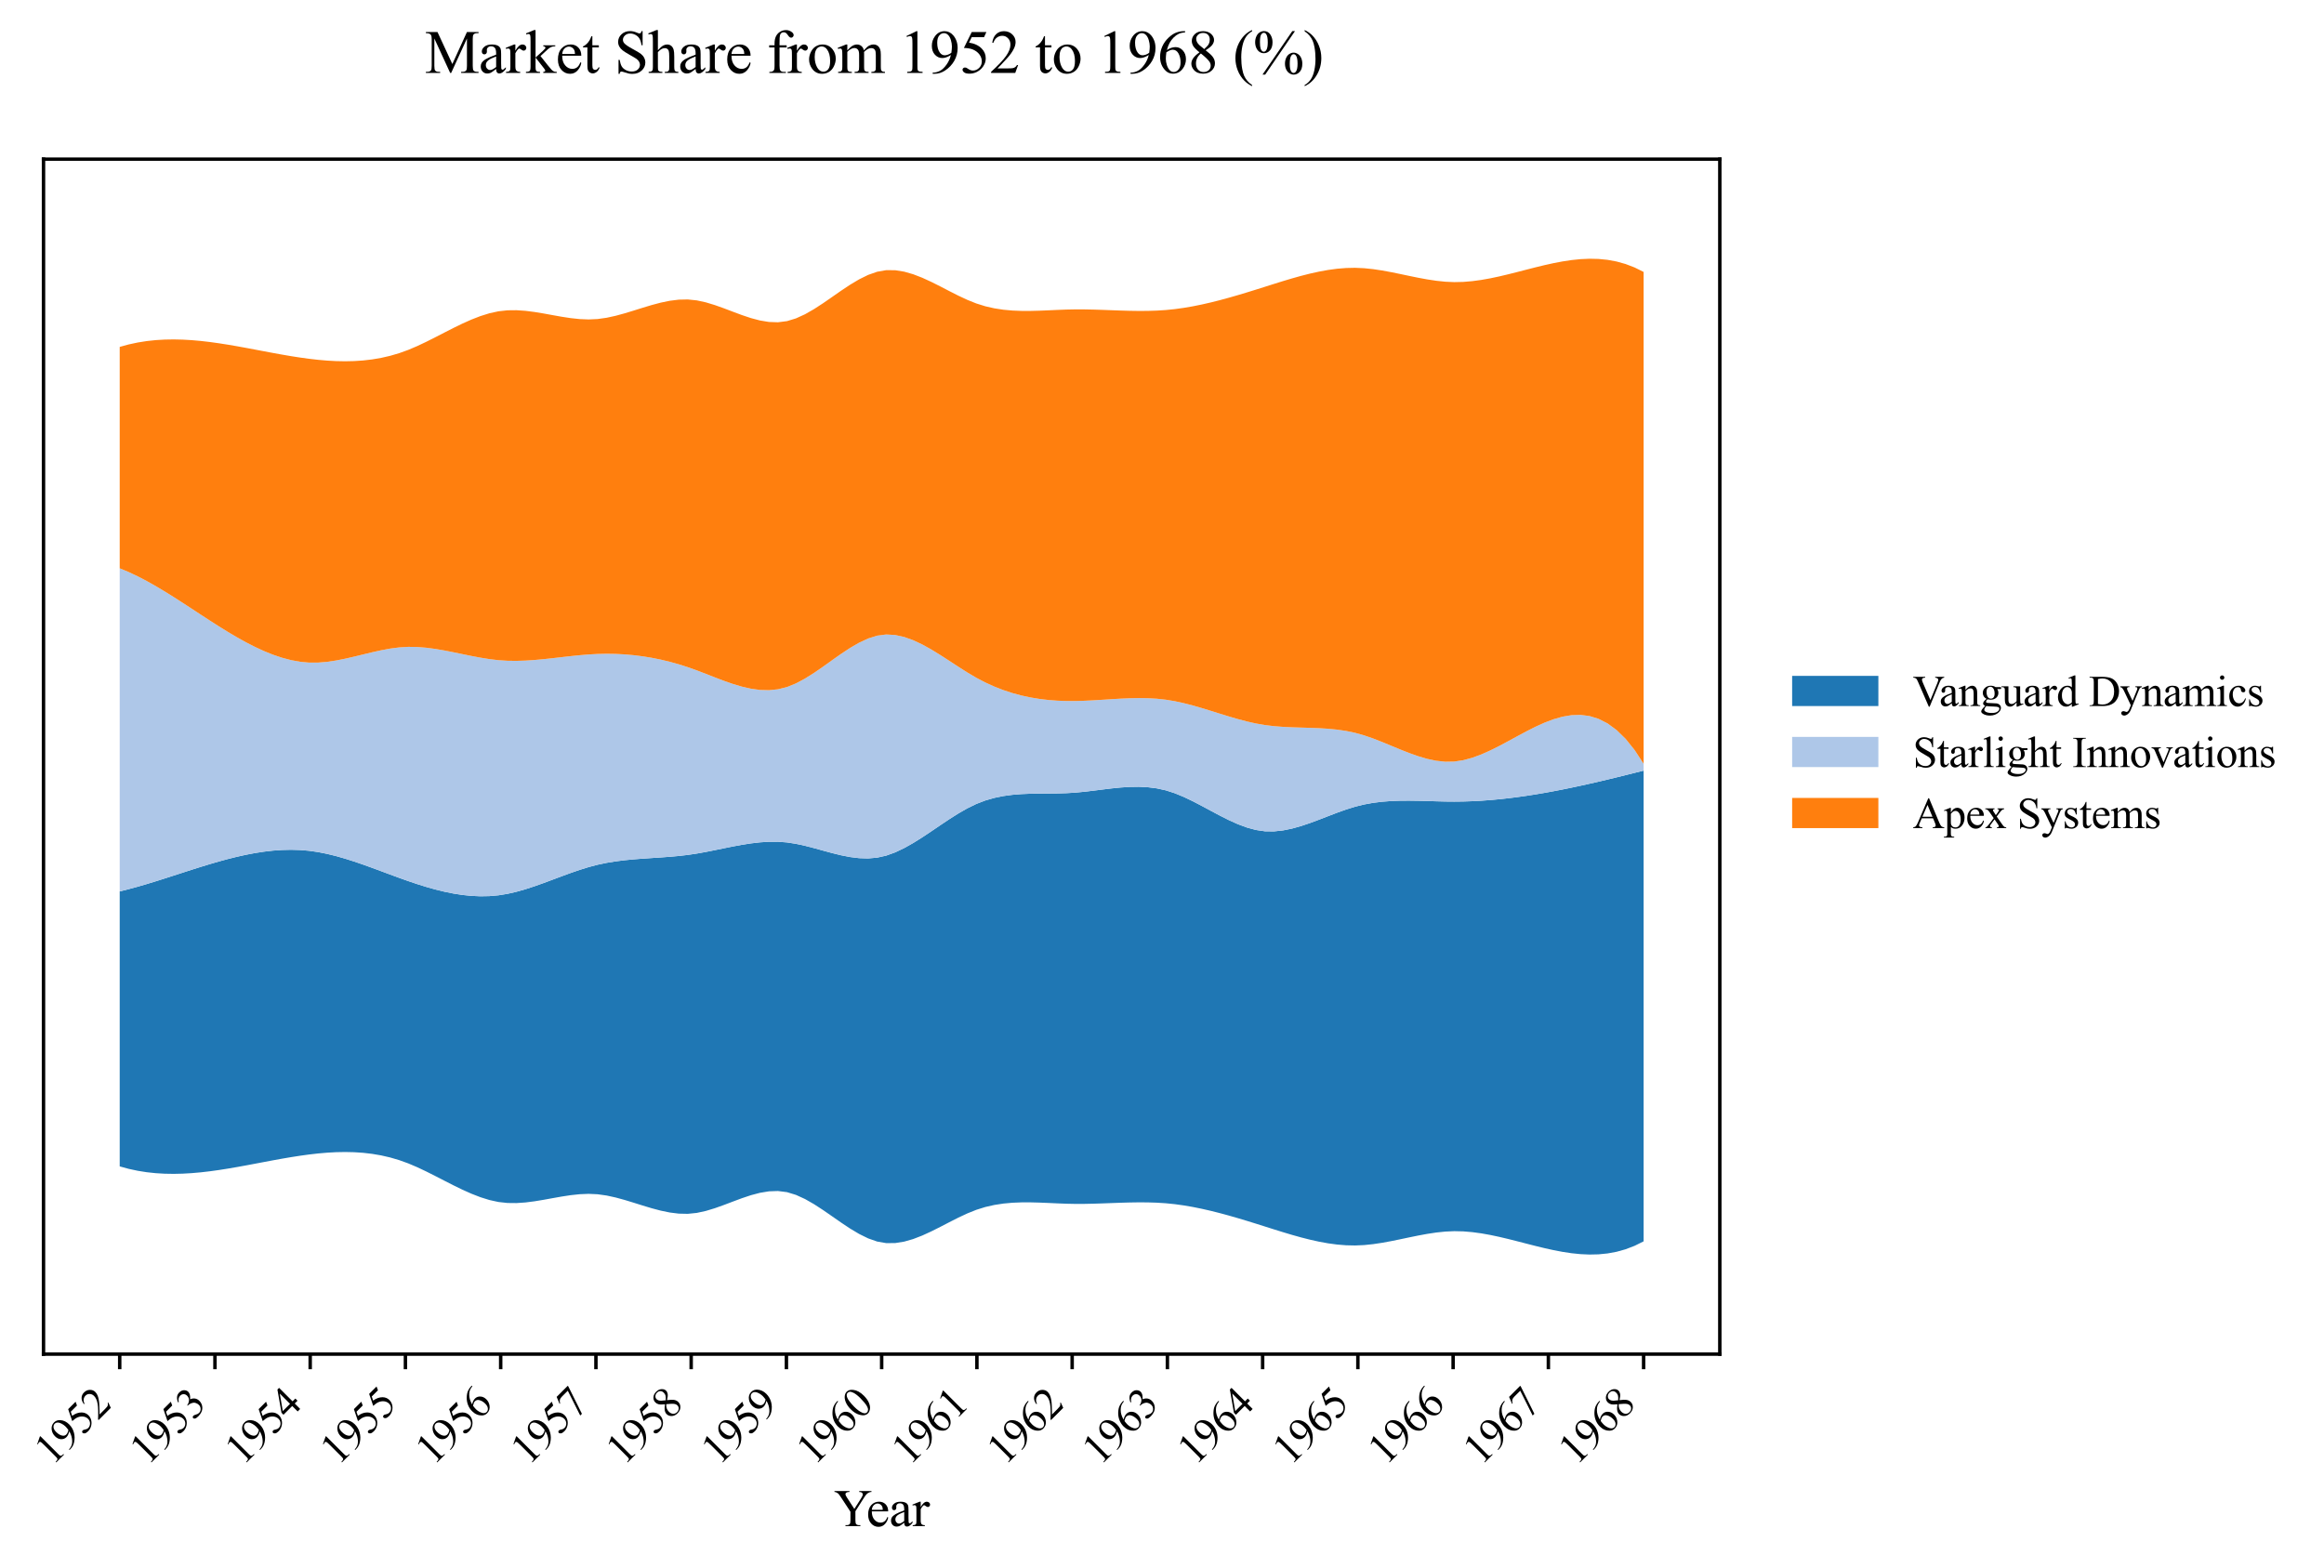 <?xml version="1.0" encoding="utf-8" standalone="no"?>
<!DOCTYPE svg PUBLIC "-//W3C//DTD SVG 1.1//EN"
  "http://www.w3.org/Graphics/SVG/1.1/DTD/svg11.dtd">
<svg xmlns:xlink="http://www.w3.org/1999/xlink" width="539.027pt" height="363.785pt" viewBox="0 0 539.027 363.785" xmlns="http://www.w3.org/2000/svg" version="1.1">
 <defs>
  <style type="text/css">*{stroke-linejoin: round; stroke-linecap: butt}</style>
 </defs>
 <g id="figure_1">
  <g id="patch_1">
   <path d="M 0 363.785 
L 539.027 363.785 
L 539.027 0 
L 0 0 
z
" style="fill: #ffffff"/>
  </g>
  <g id="axes_1">
   <g id="patch_2">
    <path d="M 10.092 314.121 
L 398.892 314.121 
L 398.892 36.921 
L 10.092 36.921 
z
" style="fill: #ffffff"/>
   </g>
   <g id="FillBetweenPolyCollection_1">
    <path d="M 27.765 206.781 
L 27.765 270.571 
L 29.856 271.144 
L 31.948 271.592 
L 34.039 271.924 
L 36.13 272.147 
L 38.222 272.271 
L 40.313 272.305 
L 42.405 272.256 
L 44.496 272.134 
L 46.588 271.948 
L 48.679 271.705 
L 50.771 271.415 
L 52.862 271.086 
L 54.953 270.727 
L 57.045 270.347 
L 59.136 269.954 
L 61.228 269.557 
L 63.319 269.164 
L 65.411 268.785 
L 67.502 268.428 
L 69.594 268.101 
L 71.685 267.814 
L 73.776 267.574 
L 75.868 267.392 
L 77.959 267.276 
L 80.051 267.237 
L 82.142 267.283 
L 84.234 267.423 
L 86.325 267.668 
L 88.417 268.026 
L 90.508 268.508 
L 92.6 269.122 
L 94.691 269.877 
L 96.782 270.766 
L 98.874 271.756 
L 100.965 272.808 
L 103.057 273.886 
L 105.148 274.952 
L 107.24 275.971 
L 109.331 276.906 
L 111.423 277.718 
L 113.514 278.371 
L 115.605 278.829 
L 117.697 279.06 
L 119.788 279.082 
L 121.88 278.938 
L 123.971 278.671 
L 126.063 278.326 
L 128.154 277.946 
L 130.246 277.574 
L 132.337 277.253 
L 134.428 277.028 
L 136.52 276.941 
L 138.611 277.036 
L 140.703 277.331 
L 142.794 277.788 
L 144.886 278.359 
L 146.977 278.997 
L 149.069 279.654 
L 151.16 280.283 
L 153.251 280.837 
L 155.343 281.269 
L 157.434 281.531 
L 159.526 281.576 
L 161.617 281.362 
L 163.709 280.906 
L 165.8 280.274 
L 167.892 279.528 
L 169.983 278.734 
L 172.074 277.955 
L 174.166 277.256 
L 176.257 276.702 
L 178.349 276.357 
L 180.44 276.284 
L 182.532 276.549 
L 184.623 277.188 
L 186.715 278.144 
L 188.806 279.339 
L 190.898 280.698 
L 192.989 282.144 
L 195.08 283.601 
L 197.172 284.992 
L 199.263 286.241 
L 201.355 287.271 
L 203.446 288.006 
L 205.538 288.371 
L 207.629 288.359 
L 209.721 288.023 
L 211.812 287.423 
L 213.903 286.614 
L 215.995 285.656 
L 218.086 284.606 
L 220.178 283.522 
L 222.269 282.462 
L 224.361 281.483 
L 226.452 280.644 
L 228.544 279.991 
L 230.635 279.517 
L 232.726 279.196 
L 234.818 279.005 
L 236.909 278.92 
L 239.001 278.916 
L 241.092 278.97 
L 243.184 279.057 
L 245.275 279.153 
L 247.367 279.233 
L 249.458 279.275 
L 251.549 279.268 
L 253.641 279.224 
L 255.732 279.157 
L 257.824 279.08 
L 259.915 279.005 
L 262.007 278.945 
L 264.098 278.914 
L 266.19 278.925 
L 268.281 278.99 
L 270.373 279.123 
L 272.464 279.335 
L 274.555 279.624 
L 276.647 279.983 
L 278.738 280.406 
L 280.83 280.884 
L 282.921 281.41 
L 285.013 281.977 
L 287.104 282.579 
L 289.196 283.207 
L 291.287 283.854 
L 293.378 284.514 
L 295.47 285.177 
L 297.561 285.828 
L 299.653 286.454 
L 301.744 287.04 
L 303.836 287.572 
L 305.927 288.036 
L 308.019 288.417 
L 310.11 288.7 
L 312.201 288.872 
L 314.293 288.918 
L 316.384 288.827 
L 318.476 288.609 
L 320.567 288.295 
L 322.659 287.91 
L 324.75 287.483 
L 326.842 287.042 
L 328.933 286.615 
L 331.024 286.229 
L 333.116 285.913 
L 335.207 285.694 
L 337.299 285.6 
L 339.39 285.647 
L 341.482 285.823 
L 343.573 286.108 
L 345.665 286.482 
L 347.756 286.926 
L 349.847 287.421 
L 351.939 287.949 
L 354.03 288.489 
L 356.122 289.023 
L 358.213 289.532 
L 360.305 289.996 
L 362.396 290.396 
L 364.488 290.713 
L 366.579 290.928 
L 368.671 291.021 
L 370.762 290.974 
L 372.853 290.767 
L 374.945 290.382 
L 377.036 289.798 
L 379.128 288.997 
L 381.219 287.959 
L 381.219 178.76 
L 381.219 178.76 
L 379.128 179.288 
L 377.036 179.811 
L 374.945 180.326 
L 372.853 180.831 
L 370.762 181.325 
L 368.671 181.806 
L 366.579 182.27 
L 364.488 182.717 
L 362.396 183.144 
L 360.305 183.549 
L 358.213 183.93 
L 356.122 184.284 
L 354.03 184.611 
L 351.939 184.906 
L 349.847 185.17 
L 347.756 185.399 
L 345.665 185.591 
L 343.573 185.745 
L 341.482 185.857 
L 339.39 185.927 
L 337.299 185.952 
L 335.207 185.932 
L 333.116 185.881 
L 331.024 185.818 
L 328.933 185.761 
L 326.842 185.73 
L 324.75 185.744 
L 322.659 185.821 
L 320.567 185.98 
L 318.476 186.239 
L 316.384 186.619 
L 314.293 187.136 
L 312.201 187.789 
L 310.11 188.536 
L 308.019 189.337 
L 305.927 190.147 
L 303.836 190.925 
L 301.744 191.628 
L 299.653 192.213 
L 297.561 192.638 
L 295.47 192.86 
L 293.378 192.835 
L 291.287 192.529 
L 289.196 191.962 
L 287.104 191.183 
L 285.013 190.242 
L 282.921 189.19 
L 280.83 188.076 
L 278.738 186.951 
L 276.647 185.863 
L 274.555 184.864 
L 272.464 184.004 
L 270.373 183.331 
L 268.281 182.875 
L 266.19 182.612 
L 264.098 182.512 
L 262.007 182.545 
L 259.915 182.682 
L 257.824 182.892 
L 255.732 183.145 
L 253.641 183.411 
L 251.549 183.661 
L 249.458 183.863 
L 247.367 183.992 
L 245.275 184.052 
L 243.184 184.073 
L 241.092 184.086 
L 239.001 184.12 
L 236.909 184.207 
L 234.818 184.377 
L 232.726 184.66 
L 230.635 185.086 
L 228.544 185.685 
L 226.452 186.489 
L 224.361 187.51 
L 222.269 188.709 
L 220.178 190.034 
L 218.086 191.432 
L 215.995 192.853 
L 213.903 194.244 
L 211.812 195.554 
L 209.721 196.731 
L 207.629 197.724 
L 205.538 198.48 
L 203.446 198.949 
L 201.355 199.131 
L 199.263 199.068 
L 197.172 198.809 
L 195.08 198.4 
L 192.989 197.887 
L 190.898 197.319 
L 188.806 196.741 
L 186.715 196.2 
L 184.623 195.745 
L 182.532 195.42 
L 180.44 195.264 
L 178.349 195.266 
L 176.257 195.401 
L 174.166 195.645 
L 172.074 195.972 
L 169.983 196.359 
L 167.892 196.781 
L 165.8 197.212 
L 163.709 197.629 
L 161.617 198.006 
L 159.526 198.319 
L 157.434 198.561 
L 155.343 198.75 
L 153.251 198.904 
L 151.16 199.043 
L 149.069 199.184 
L 146.977 199.347 
L 144.886 199.551 
L 142.794 199.814 
L 140.703 200.156 
L 138.611 200.595 
L 136.52 201.147 
L 134.428 201.797 
L 132.337 202.518 
L 130.246 203.285 
L 128.154 204.07 
L 126.063 204.848 
L 123.971 205.591 
L 121.88 206.273 
L 119.788 206.867 
L 117.697 207.348 
L 115.605 207.688 
L 113.514 207.873 
L 111.423 207.913 
L 109.331 207.818 
L 107.24 207.602 
L 105.148 207.274 
L 103.057 206.848 
L 100.965 206.335 
L 98.874 205.746 
L 96.782 205.094 
L 94.691 204.39 
L 92.6 203.647 
L 90.508 202.877 
L 88.417 202.097 
L 86.325 201.323 
L 84.234 200.57 
L 82.142 199.853 
L 80.051 199.188 
L 77.959 198.59 
L 75.868 198.076 
L 73.776 197.66 
L 71.685 197.358 
L 69.594 197.18 
L 67.502 197.12 
L 65.411 197.17 
L 63.319 197.319 
L 61.228 197.561 
L 59.136 197.885 
L 57.045 198.284 
L 54.953 198.749 
L 52.862 199.27 
L 50.771 199.839 
L 48.679 200.448 
L 46.588 201.087 
L 44.496 201.748 
L 42.405 202.423 
L 40.313 203.102 
L 38.222 203.777 
L 36.13 204.438 
L 34.039 205.078 
L 31.948 205.688 
L 29.856 206.258 
L 27.765 206.781 
z
" clip-path="url(#pb93d7a626c)" style="fill: #1f77b4"/>
   </g>
   <g id="FillBetweenPolyCollection_2">
    <path d="M 27.765 131.832 
L 27.765 206.781 
L 29.856 206.258 
L 31.948 205.688 
L 34.039 205.078 
L 36.13 204.438 
L 38.222 203.777 
L 40.313 203.102 
L 42.405 202.423 
L 44.496 201.748 
L 46.588 201.087 
L 48.679 200.448 
L 50.771 199.839 
L 52.862 199.27 
L 54.953 198.749 
L 57.045 198.284 
L 59.136 197.885 
L 61.228 197.561 
L 63.319 197.319 
L 65.411 197.17 
L 67.502 197.12 
L 69.594 197.18 
L 71.685 197.358 
L 73.776 197.66 
L 75.868 198.076 
L 77.959 198.59 
L 80.051 199.188 
L 82.142 199.853 
L 84.234 200.57 
L 86.325 201.323 
L 88.417 202.097 
L 90.508 202.877 
L 92.6 203.647 
L 94.691 204.39 
L 96.782 205.094 
L 98.874 205.746 
L 100.965 206.335 
L 103.057 206.848 
L 105.148 207.274 
L 107.24 207.602 
L 109.331 207.818 
L 111.423 207.913 
L 113.514 207.873 
L 115.605 207.688 
L 117.697 207.348 
L 119.788 206.867 
L 121.88 206.273 
L 123.971 205.591 
L 126.063 204.848 
L 128.154 204.07 
L 130.246 203.285 
L 132.337 202.518 
L 134.428 201.797 
L 136.52 201.147 
L 138.611 200.595 
L 140.703 200.156 
L 142.794 199.814 
L 144.886 199.551 
L 146.977 199.347 
L 149.069 199.184 
L 151.16 199.043 
L 153.251 198.904 
L 155.343 198.75 
L 157.434 198.561 
L 159.526 198.319 
L 161.617 198.006 
L 163.709 197.629 
L 165.8 197.212 
L 167.892 196.781 
L 169.983 196.359 
L 172.074 195.972 
L 174.166 195.645 
L 176.257 195.401 
L 178.349 195.266 
L 180.44 195.264 
L 182.532 195.42 
L 184.623 195.745 
L 186.715 196.2 
L 188.806 196.741 
L 190.898 197.319 
L 192.989 197.887 
L 195.08 198.4 
L 197.172 198.809 
L 199.263 199.068 
L 201.355 199.131 
L 203.446 198.949 
L 205.538 198.48 
L 207.629 197.724 
L 209.721 196.731 
L 211.812 195.554 
L 213.903 194.244 
L 215.995 192.853 
L 218.086 191.432 
L 220.178 190.034 
L 222.269 188.709 
L 224.361 187.51 
L 226.452 186.489 
L 228.544 185.685 
L 230.635 185.086 
L 232.726 184.66 
L 234.818 184.377 
L 236.909 184.207 
L 239.001 184.12 
L 241.092 184.086 
L 243.184 184.073 
L 245.275 184.052 
L 247.367 183.992 
L 249.458 183.863 
L 251.549 183.661 
L 253.641 183.411 
L 255.732 183.145 
L 257.824 182.892 
L 259.915 182.682 
L 262.007 182.545 
L 264.098 182.512 
L 266.19 182.612 
L 268.281 182.875 
L 270.373 183.331 
L 272.464 184.004 
L 274.555 184.864 
L 276.647 185.863 
L 278.738 186.951 
L 280.83 188.076 
L 282.921 189.19 
L 285.013 190.242 
L 287.104 191.183 
L 289.196 191.962 
L 291.287 192.529 
L 293.378 192.835 
L 295.47 192.86 
L 297.561 192.638 
L 299.653 192.213 
L 301.744 191.628 
L 303.836 190.925 
L 305.927 190.147 
L 308.019 189.337 
L 310.11 188.536 
L 312.201 187.789 
L 314.293 187.136 
L 316.384 186.619 
L 318.476 186.239 
L 320.567 185.98 
L 322.659 185.821 
L 324.75 185.744 
L 326.842 185.73 
L 328.933 185.761 
L 331.024 185.818 
L 333.116 185.881 
L 335.207 185.932 
L 337.299 185.952 
L 339.39 185.927 
L 341.482 185.857 
L 343.573 185.745 
L 345.665 185.591 
L 347.756 185.399 
L 349.847 185.17 
L 351.939 184.906 
L 354.03 184.611 
L 356.122 184.284 
L 358.213 183.93 
L 360.305 183.549 
L 362.396 183.144 
L 364.488 182.717 
L 366.579 182.27 
L 368.671 181.806 
L 370.762 181.325 
L 372.853 180.831 
L 374.945 180.326 
L 377.036 179.811 
L 379.128 179.288 
L 381.219 178.76 
L 381.219 177.18 
L 381.219 177.18 
L 379.128 173.981 
L 377.036 171.383 
L 374.945 169.341 
L 372.853 167.809 
L 370.762 166.744 
L 368.671 166.101 
L 366.579 165.835 
L 364.488 165.901 
L 362.396 166.254 
L 360.305 166.851 
L 358.213 167.646 
L 356.122 168.594 
L 354.03 169.651 
L 351.939 170.772 
L 349.847 171.913 
L 347.756 173.028 
L 345.665 174.074 
L 343.573 175.005 
L 341.482 175.777 
L 339.39 176.344 
L 337.299 176.663 
L 335.207 176.699 
L 333.116 176.474 
L 331.024 176.033 
L 328.933 175.419 
L 326.842 174.677 
L 324.75 173.851 
L 322.659 172.984 
L 320.567 172.121 
L 318.476 171.305 
L 316.384 170.581 
L 314.293 169.992 
L 312.201 169.556 
L 310.11 169.251 
L 308.019 169.048 
L 305.927 168.919 
L 303.836 168.839 
L 301.744 168.779 
L 299.653 168.712 
L 297.561 168.61 
L 295.47 168.446 
L 293.378 168.194 
L 291.287 167.828 
L 289.196 167.356 
L 287.104 166.803 
L 285.013 166.192 
L 282.921 165.547 
L 280.83 164.893 
L 278.738 164.252 
L 276.647 163.649 
L 274.555 163.109 
L 272.464 162.654 
L 270.373 162.308 
L 268.281 162.084 
L 266.19 161.968 
L 264.098 161.939 
L 262.007 161.979 
L 259.915 162.07 
L 257.824 162.192 
L 255.732 162.327 
L 253.641 162.456 
L 251.549 162.559 
L 249.458 162.619 
L 247.367 162.617 
L 245.275 162.541 
L 243.184 162.382 
L 241.092 162.134 
L 239.001 161.788 
L 236.909 161.336 
L 234.818 160.771 
L 232.726 160.085 
L 230.635 159.27 
L 228.544 158.318 
L 226.452 157.223 
L 224.361 155.987 
L 222.269 154.658 
L 220.178 153.29 
L 218.086 151.937 
L 215.995 150.653 
L 213.903 149.494 
L 211.812 148.512 
L 209.721 147.764 
L 207.629 147.303 
L 205.538 147.183 
L 203.446 147.457 
L 201.355 148.115 
L 199.263 149.086 
L 197.172 150.298 
L 195.08 151.678 
L 192.989 153.152 
L 190.898 154.647 
L 188.806 156.09 
L 186.715 157.408 
L 184.623 158.528 
L 182.532 159.376 
L 180.44 159.897 
L 178.349 160.106 
L 176.257 160.046 
L 174.166 159.757 
L 172.074 159.28 
L 169.983 158.656 
L 167.892 157.926 
L 165.8 157.131 
L 163.709 156.311 
L 161.617 155.508 
L 159.526 154.762 
L 157.434 154.097 
L 155.343 153.514 
L 153.251 153.012 
L 151.16 152.59 
L 149.069 152.248 
L 146.977 151.984 
L 144.886 151.798 
L 142.794 151.689 
L 140.703 151.657 
L 138.611 151.7 
L 136.52 151.816 
L 134.428 151.991 
L 132.337 152.207 
L 130.246 152.445 
L 128.154 152.686 
L 126.063 152.911 
L 123.971 153.101 
L 121.88 153.238 
L 119.788 153.304 
L 117.697 153.278 
L 115.605 153.144 
L 113.514 152.896 
L 111.423 152.559 
L 109.331 152.163 
L 107.24 151.734 
L 105.148 151.3 
L 103.057 150.891 
L 100.965 150.533 
L 98.874 150.255 
L 96.782 150.085 
L 94.691 150.052 
L 92.6 150.179 
L 90.508 150.453 
L 88.417 150.841 
L 86.325 151.305 
L 84.234 151.811 
L 82.142 152.321 
L 80.051 152.802 
L 77.959 153.216 
L 75.868 153.529 
L 73.776 153.703 
L 71.685 153.705 
L 69.594 153.51 
L 67.502 153.128 
L 65.411 152.576 
L 63.319 151.87 
L 61.228 151.025 
L 59.136 150.059 
L 57.045 148.986 
L 54.953 147.823 
L 52.862 146.586 
L 50.771 145.292 
L 48.679 143.955 
L 46.588 142.593 
L 44.496 141.222 
L 42.405 139.856 
L 40.313 138.514 
L 38.222 137.21 
L 36.13 135.961 
L 34.039 134.782 
L 31.948 133.691 
L 29.856 132.702 
L 27.765 131.832 
z
" clip-path="url(#pb93d7a626c)" style="fill: #aec7e8"/>
   </g>
   <g id="FillBetweenPolyCollection_3">
    <path d="M 27.765 80.472 
L 27.765 131.832 
L 29.856 132.702 
L 31.948 133.691 
L 34.039 134.782 
L 36.13 135.961 
L 38.222 137.21 
L 40.313 138.514 
L 42.405 139.856 
L 44.496 141.222 
L 46.588 142.593 
L 48.679 143.955 
L 50.771 145.292 
L 52.862 146.586 
L 54.953 147.823 
L 57.045 148.986 
L 59.136 150.059 
L 61.228 151.025 
L 63.319 151.87 
L 65.411 152.576 
L 67.502 153.128 
L 69.594 153.51 
L 71.685 153.705 
L 73.776 153.703 
L 75.868 153.529 
L 77.959 153.216 
L 80.051 152.802 
L 82.142 152.321 
L 84.234 151.811 
L 86.325 151.305 
L 88.417 150.841 
L 90.508 150.453 
L 92.6 150.179 
L 94.691 150.052 
L 96.782 150.085 
L 98.874 150.255 
L 100.965 150.533 
L 103.057 150.891 
L 105.148 151.3 
L 107.24 151.734 
L 109.331 152.163 
L 111.423 152.559 
L 113.514 152.896 
L 115.605 153.144 
L 117.697 153.278 
L 119.788 153.304 
L 121.88 153.238 
L 123.971 153.101 
L 126.063 152.911 
L 128.154 152.686 
L 130.246 152.445 
L 132.337 152.207 
L 134.428 151.991 
L 136.52 151.816 
L 138.611 151.7 
L 140.703 151.657 
L 142.794 151.689 
L 144.886 151.798 
L 146.977 151.984 
L 149.069 152.248 
L 151.16 152.59 
L 153.251 153.012 
L 155.343 153.514 
L 157.434 154.097 
L 159.526 154.762 
L 161.617 155.508 
L 163.709 156.311 
L 165.8 157.131 
L 167.892 157.926 
L 169.983 158.656 
L 172.074 159.28 
L 174.166 159.757 
L 176.257 160.046 
L 178.349 160.106 
L 180.44 159.897 
L 182.532 159.376 
L 184.623 158.528 
L 186.715 157.408 
L 188.806 156.09 
L 190.898 154.647 
L 192.989 153.152 
L 195.08 151.678 
L 197.172 150.298 
L 199.263 149.086 
L 201.355 148.115 
L 203.446 147.457 
L 205.538 147.183 
L 207.629 147.303 
L 209.721 147.764 
L 211.812 148.512 
L 213.903 149.494 
L 215.995 150.653 
L 218.086 151.937 
L 220.178 153.29 
L 222.269 154.658 
L 224.361 155.987 
L 226.452 157.223 
L 228.544 158.318 
L 230.635 159.27 
L 232.726 160.085 
L 234.818 160.771 
L 236.909 161.336 
L 239.001 161.788 
L 241.092 162.134 
L 243.184 162.382 
L 245.275 162.541 
L 247.367 162.617 
L 249.458 162.619 
L 251.549 162.559 
L 253.641 162.456 
L 255.732 162.327 
L 257.824 162.192 
L 259.915 162.07 
L 262.007 161.979 
L 264.098 161.939 
L 266.19 161.968 
L 268.281 162.084 
L 270.373 162.308 
L 272.464 162.654 
L 274.555 163.109 
L 276.647 163.649 
L 278.738 164.252 
L 280.83 164.893 
L 282.921 165.547 
L 285.013 166.192 
L 287.104 166.803 
L 289.196 167.356 
L 291.287 167.828 
L 293.378 168.194 
L 295.47 168.446 
L 297.561 168.61 
L 299.653 168.712 
L 301.744 168.779 
L 303.836 168.839 
L 305.927 168.919 
L 308.019 169.048 
L 310.11 169.251 
L 312.201 169.556 
L 314.293 169.992 
L 316.384 170.581 
L 318.476 171.305 
L 320.567 172.121 
L 322.659 172.984 
L 324.75 173.851 
L 326.842 174.677 
L 328.933 175.419 
L 331.024 176.033 
L 333.116 176.474 
L 335.207 176.699 
L 337.299 176.663 
L 339.39 176.344 
L 341.482 175.777 
L 343.573 175.005 
L 345.665 174.074 
L 347.756 173.028 
L 349.847 171.913 
L 351.939 170.772 
L 354.03 169.651 
L 356.122 168.594 
L 358.213 167.646 
L 360.305 166.851 
L 362.396 166.254 
L 364.488 165.901 
L 366.579 165.835 
L 368.671 166.101 
L 370.762 166.744 
L 372.853 167.809 
L 374.945 169.341 
L 377.036 171.383 
L 379.128 173.981 
L 381.219 177.18 
L 381.219 63.083 
L 381.219 63.083 
L 379.128 62.046 
L 377.036 61.245 
L 374.945 60.661 
L 372.853 60.275 
L 370.762 60.068 
L 368.671 60.021 
L 366.579 60.115 
L 364.488 60.33 
L 362.396 60.647 
L 360.305 61.047 
L 358.213 61.51 
L 356.122 62.019 
L 354.03 62.553 
L 351.939 63.094 
L 349.847 63.621 
L 347.756 64.117 
L 345.665 64.561 
L 343.573 64.935 
L 341.482 65.219 
L 339.39 65.395 
L 337.299 65.443 
L 335.207 65.349 
L 333.116 65.13 
L 331.024 64.813 
L 328.933 64.428 
L 326.842 64 
L 324.75 63.56 
L 322.659 63.133 
L 320.567 62.748 
L 318.476 62.433 
L 316.384 62.216 
L 314.293 62.124 
L 312.201 62.17 
L 310.11 62.342 
L 308.019 62.626 
L 305.927 63.007 
L 303.836 63.47 
L 301.744 64.002 
L 299.653 64.588 
L 297.561 65.214 
L 295.47 65.866 
L 293.378 66.529 
L 291.287 67.188 
L 289.196 67.836 
L 287.104 68.464 
L 285.013 69.065 
L 282.921 69.633 
L 280.83 70.159 
L 278.738 70.637 
L 276.647 71.059 
L 274.555 71.418 
L 272.464 71.708 
L 270.373 71.92 
L 268.281 72.053 
L 266.19 72.118 
L 264.098 72.129 
L 262.007 72.098 
L 259.915 72.038 
L 257.824 71.963 
L 255.732 71.885 
L 253.641 71.818 
L 251.549 71.775 
L 249.458 71.768 
L 247.367 71.809 
L 245.275 71.89 
L 243.184 71.986 
L 241.092 72.072 
L 239.001 72.126 
L 236.909 72.122 
L 234.818 72.037 
L 232.726 71.847 
L 230.635 71.526 
L 228.544 71.051 
L 226.452 70.398 
L 224.361 69.559 
L 222.269 68.581 
L 220.178 67.52 
L 218.086 66.437 
L 215.995 65.387 
L 213.903 64.428 
L 211.812 63.62 
L 209.721 63.019 
L 207.629 62.683 
L 205.538 62.671 
L 203.446 63.037 
L 201.355 63.772 
L 199.263 64.802 
L 197.172 66.05 
L 195.08 67.441 
L 192.989 68.898 
L 190.898 70.344 
L 188.806 71.703 
L 186.715 72.899 
L 184.623 73.854 
L 182.532 74.493 
L 180.44 74.758 
L 178.349 74.686 
L 176.257 74.34 
L 174.166 73.786 
L 172.074 73.087 
L 169.983 72.309 
L 167.892 71.514 
L 165.8 70.769 
L 163.709 70.136 
L 161.617 69.681 
L 159.526 69.466 
L 157.434 69.511 
L 155.343 69.773 
L 153.251 70.205 
L 151.16 70.759 
L 149.069 71.389 
L 146.977 72.046 
L 144.886 72.683 
L 142.794 73.254 
L 140.703 73.711 
L 138.611 74.007 
L 136.52 74.102 
L 134.428 74.015 
L 132.337 73.79 
L 130.246 73.469 
L 128.154 73.097 
L 126.063 72.716 
L 123.971 72.371 
L 121.88 72.105 
L 119.788 71.961 
L 117.697 71.983 
L 115.605 72.214 
L 113.514 72.671 
L 111.423 73.325 
L 109.331 74.137 
L 107.24 75.071 
L 105.148 76.09 
L 103.057 77.157 
L 100.965 78.235 
L 98.874 79.287 
L 96.782 80.276 
L 94.691 81.166 
L 92.6 81.921 
L 90.508 82.535 
L 88.417 83.016 
L 86.325 83.374 
L 84.234 83.619 
L 82.142 83.76 
L 80.051 83.806 
L 77.959 83.766 
L 75.868 83.65 
L 73.776 83.468 
L 71.685 83.229 
L 69.594 82.941 
L 67.502 82.615 
L 65.411 82.257 
L 63.319 81.878 
L 61.228 81.486 
L 59.136 81.089 
L 57.045 80.696 
L 54.953 80.315 
L 52.862 79.957 
L 50.771 79.628 
L 48.679 79.338 
L 46.588 79.095 
L 44.496 78.908 
L 42.405 78.786 
L 40.313 78.738 
L 38.222 78.771 
L 36.13 78.895 
L 34.039 79.119 
L 31.948 79.45 
L 29.856 79.898 
L 27.765 80.472 
z
" clip-path="url(#pb93d7a626c)" style="fill: #ff7f0e"/>
   </g>
   <g id="matplotlib.axis_1">
    <g id="xtick_1">
     <g id="line2d_1">
      <defs>
       <path id="m9d651f65bf" d="M 0 0 
L 0 3.5 
" style="stroke: #000000; stroke-width: 0.8"/>
      </defs>
      <g>
       <use xlink:href="#m9d651f65bf" x="27.765" y="314.121" style="stroke: #000000; stroke-width: 0.8"/>
      </g>
     </g>
     <g id="text_1">
      <!-- 1952 -->
      <g transform="translate(12.11 340.173) rotate(-45) scale(0.1 -0.1)">
       <defs>
        <path id="TimesNewRomanPSMT-31" d="M 750 3822 
L 1781 4325 
L 1884 4325 
L 1884 747 
Q 1884 391 1914 303 
Q 1944 216 2037 169 
Q 2131 122 2419 116 
L 2419 0 
L 825 0 
L 825 116 
Q 1125 122 1212 167 
Q 1300 213 1334 289 
Q 1369 366 1369 747 
L 1369 3034 
Q 1369 3497 1338 3628 
Q 1316 3728 1258 3775 
Q 1200 3822 1119 3822 
Q 1003 3822 797 3725 
L 750 3822 
z
" transform="scale(0.016)"/>
        <path id="TimesNewRomanPSMT-39" d="M 338 -88 
L 338 28 
Q 744 34 1094 217 
Q 1444 400 1770 856 
Q 2097 1313 2225 1859 
Q 1734 1544 1338 1544 
Q 891 1544 572 1889 
Q 253 2234 253 2806 
Q 253 3363 572 3797 
Q 956 4325 1575 4325 
Q 2097 4325 2469 3894 
Q 2925 3359 2925 2575 
Q 2925 1869 2578 1258 
Q 2231 647 1613 244 
Q 1109 -88 516 -88 
L 338 -88 
z
M 2275 2091 
Q 2331 2497 2331 2741 
Q 2331 3044 2228 3395 
Q 2125 3747 1936 3934 
Q 1747 4122 1506 4122 
Q 1228 4122 1018 3872 
Q 809 3622 809 3128 
Q 809 2469 1088 2097 
Q 1291 1828 1588 1828 
Q 1731 1828 1928 1897 
Q 2125 1966 2275 2091 
z
" transform="scale(0.016)"/>
        <path id="TimesNewRomanPSMT-35" d="M 2778 4238 
L 2534 3706 
L 1259 3706 
L 981 3138 
Q 1809 3016 2294 2522 
Q 2709 2097 2709 1522 
Q 2709 1188 2573 903 
Q 2438 619 2231 419 
Q 2025 219 1772 97 
Q 1413 -75 1034 -75 
Q 653 -75 479 54 
Q 306 184 306 341 
Q 306 428 378 495 
Q 450 563 559 563 
Q 641 563 702 538 
Q 763 513 909 409 
Q 1144 247 1384 247 
Q 1750 247 2026 523 
Q 2303 800 2303 1197 
Q 2303 1581 2056 1914 
Q 1809 2247 1375 2428 
Q 1034 2569 447 2591 
L 1259 4238 
L 2778 4238 
z
" transform="scale(0.016)"/>
        <path id="TimesNewRomanPSMT-32" d="M 2934 816 
L 2638 0 
L 138 0 
L 138 116 
Q 1241 1122 1691 1759 
Q 2141 2397 2141 2925 
Q 2141 3328 1894 3587 
Q 1647 3847 1303 3847 
Q 991 3847 742 3664 
Q 494 3481 375 3128 
L 259 3128 
Q 338 3706 661 4015 
Q 984 4325 1469 4325 
Q 1984 4325 2329 3994 
Q 2675 3663 2675 3213 
Q 2675 2891 2525 2569 
Q 2294 2063 1775 1497 
Q 997 647 803 472 
L 1909 472 
Q 2247 472 2383 497 
Q 2519 522 2628 598 
Q 2738 675 2819 816 
L 2934 816 
z
" transform="scale(0.016)"/>
       </defs>
       <use xlink:href="#TimesNewRomanPSMT-31"/>
       <use xlink:href="#TimesNewRomanPSMT-39" transform="translate(50 0)"/>
       <use xlink:href="#TimesNewRomanPSMT-35" transform="translate(100 0)"/>
       <use xlink:href="#TimesNewRomanPSMT-32" transform="translate(150 0)"/>
      </g>
     </g>
    </g>
    <g id="xtick_2">
     <g id="line2d_2">
      <g>
       <use xlink:href="#m9d651f65bf" x="49.856" y="314.121" style="stroke: #000000; stroke-width: 0.8"/>
      </g>
     </g>
     <g id="text_2">
      <!-- 1953 -->
      <g transform="translate(34.201 340.173) rotate(-45) scale(0.1 -0.1)">
       <defs>
        <path id="TimesNewRomanPSMT-33" d="M 325 3431 
Q 506 3859 782 4092 
Q 1059 4325 1472 4325 
Q 1981 4325 2253 3994 
Q 2459 3747 2459 3466 
Q 2459 3003 1878 2509 
Q 2269 2356 2469 2072 
Q 2669 1788 2669 1403 
Q 2669 853 2319 450 
Q 1863 -75 997 -75 
Q 569 -75 414 31 
Q 259 138 259 259 
Q 259 350 332 419 
Q 406 488 509 488 
Q 588 488 669 463 
Q 722 447 909 348 
Q 1097 250 1169 231 
Q 1284 197 1416 197 
Q 1734 197 1970 444 
Q 2206 691 2206 1028 
Q 2206 1275 2097 1509 
Q 2016 1684 1919 1775 
Q 1784 1900 1550 2001 
Q 1316 2103 1072 2103 
L 972 2103 
L 972 2197 
Q 1219 2228 1467 2375 
Q 1716 2522 1828 2728 
Q 1941 2934 1941 3181 
Q 1941 3503 1739 3701 
Q 1538 3900 1238 3900 
Q 753 3900 428 3381 
L 325 3431 
z
" transform="scale(0.016)"/>
       </defs>
       <use xlink:href="#TimesNewRomanPSMT-31"/>
       <use xlink:href="#TimesNewRomanPSMT-39" transform="translate(50 0)"/>
       <use xlink:href="#TimesNewRomanPSMT-35" transform="translate(100 0)"/>
       <use xlink:href="#TimesNewRomanPSMT-33" transform="translate(150 0)"/>
      </g>
     </g>
    </g>
    <g id="xtick_3">
     <g id="line2d_3">
      <g>
       <use xlink:href="#m9d651f65bf" x="71.946" y="314.121" style="stroke: #000000; stroke-width: 0.8"/>
      </g>
     </g>
     <g id="text_3">
      <!-- 1954 -->
      <g transform="translate(56.292 340.173) rotate(-45) scale(0.1 -0.1)">
       <defs>
        <path id="TimesNewRomanPSMT-34" d="M 2978 1563 
L 2978 1119 
L 2409 1119 
L 2409 0 
L 1894 0 
L 1894 1119 
L 100 1119 
L 100 1519 
L 2066 4325 
L 2409 4325 
L 2409 1563 
L 2978 1563 
z
M 1894 1563 
L 1894 3666 
L 406 1563 
L 1894 1563 
z
" transform="scale(0.016)"/>
       </defs>
       <use xlink:href="#TimesNewRomanPSMT-31"/>
       <use xlink:href="#TimesNewRomanPSMT-39" transform="translate(50 0)"/>
       <use xlink:href="#TimesNewRomanPSMT-35" transform="translate(100 0)"/>
       <use xlink:href="#TimesNewRomanPSMT-34" transform="translate(150 0)"/>
      </g>
     </g>
    </g>
    <g id="xtick_4">
     <g id="line2d_4">
      <g>
       <use xlink:href="#m9d651f65bf" x="94.037" y="314.121" style="stroke: #000000; stroke-width: 0.8"/>
      </g>
     </g>
     <g id="text_4">
      <!-- 1955 -->
      <g transform="translate(78.383 340.173) rotate(-45) scale(0.1 -0.1)">
       <use xlink:href="#TimesNewRomanPSMT-31"/>
       <use xlink:href="#TimesNewRomanPSMT-39" transform="translate(50 0)"/>
       <use xlink:href="#TimesNewRomanPSMT-35" transform="translate(100 0)"/>
       <use xlink:href="#TimesNewRomanPSMT-35" transform="translate(150 0)"/>
      </g>
     </g>
    </g>
    <g id="xtick_5">
     <g id="line2d_5">
      <g>
       <use xlink:href="#m9d651f65bf" x="116.128" y="314.121" style="stroke: #000000; stroke-width: 0.8"/>
      </g>
     </g>
     <g id="text_5">
      <!-- 1956 -->
      <g transform="translate(100.474 340.173) rotate(-45) scale(0.1 -0.1)">
       <defs>
        <path id="TimesNewRomanPSMT-36" d="M 2869 4325 
L 2869 4209 
Q 2456 4169 2195 4045 
Q 1934 3922 1679 3669 
Q 1425 3416 1258 3105 
Q 1091 2794 978 2366 
Q 1428 2675 1881 2675 
Q 2316 2675 2634 2325 
Q 2953 1975 2953 1425 
Q 2953 894 2631 456 
Q 2244 -75 1606 -75 
Q 1172 -75 869 213 
Q 275 772 275 1663 
Q 275 2231 503 2743 
Q 731 3256 1154 3653 
Q 1578 4050 1965 4187 
Q 2353 4325 2688 4325 
L 2869 4325 
z
M 925 2138 
Q 869 1716 869 1456 
Q 869 1156 980 804 
Q 1091 453 1309 247 
Q 1469 100 1697 100 
Q 1969 100 2183 356 
Q 2397 613 2397 1088 
Q 2397 1622 2184 2012 
Q 1972 2403 1581 2403 
Q 1463 2403 1327 2353 
Q 1191 2303 925 2138 
z
" transform="scale(0.016)"/>
       </defs>
       <use xlink:href="#TimesNewRomanPSMT-31"/>
       <use xlink:href="#TimesNewRomanPSMT-39" transform="translate(50 0)"/>
       <use xlink:href="#TimesNewRomanPSMT-35" transform="translate(100 0)"/>
       <use xlink:href="#TimesNewRomanPSMT-36" transform="translate(150 0)"/>
      </g>
     </g>
    </g>
    <g id="xtick_6">
     <g id="line2d_6">
      <g>
       <use xlink:href="#m9d651f65bf" x="138.219" y="314.121" style="stroke: #000000; stroke-width: 0.8"/>
      </g>
     </g>
     <g id="text_6">
      <!-- 1957 -->
      <g transform="translate(122.565 340.173) rotate(-45) scale(0.1 -0.1)">
       <defs>
        <path id="TimesNewRomanPSMT-37" d="M 644 4238 
L 2916 4238 
L 2916 4119 
L 1503 -88 
L 1153 -88 
L 2419 3728 
L 1253 3728 
Q 900 3728 750 3644 
Q 488 3500 328 3200 
L 238 3234 
L 644 4238 
z
" transform="scale(0.016)"/>
       </defs>
       <use xlink:href="#TimesNewRomanPSMT-31"/>
       <use xlink:href="#TimesNewRomanPSMT-39" transform="translate(50 0)"/>
       <use xlink:href="#TimesNewRomanPSMT-35" transform="translate(100 0)"/>
       <use xlink:href="#TimesNewRomanPSMT-37" transform="translate(150 0)"/>
      </g>
     </g>
    </g>
    <g id="xtick_7">
     <g id="line2d_7">
      <g>
       <use xlink:href="#m9d651f65bf" x="160.31" y="314.121" style="stroke: #000000; stroke-width: 0.8"/>
      </g>
     </g>
     <g id="text_7">
      <!-- 1958 -->
      <g transform="translate(144.655 340.173) rotate(-45) scale(0.1 -0.1)">
       <defs>
        <path id="TimesNewRomanPSMT-38" d="M 1228 2134 
Q 725 2547 579 2797 
Q 434 3047 434 3316 
Q 434 3728 753 4026 
Q 1072 4325 1600 4325 
Q 2113 4325 2425 4047 
Q 2738 3769 2738 3413 
Q 2738 3175 2569 2928 
Q 2400 2681 1866 2347 
Q 2416 1922 2594 1678 
Q 2831 1359 2831 1006 
Q 2831 559 2490 242 
Q 2150 -75 1597 -75 
Q 994 -75 656 303 
Q 388 606 388 966 
Q 388 1247 577 1523 
Q 766 1800 1228 2134 
z
M 1719 2469 
Q 2094 2806 2194 3001 
Q 2294 3197 2294 3444 
Q 2294 3772 2109 3958 
Q 1925 4144 1606 4144 
Q 1288 4144 1088 3959 
Q 888 3775 888 3528 
Q 888 3366 970 3203 
Q 1053 3041 1206 2894 
L 1719 2469 
z
M 1375 2016 
Q 1116 1797 991 1539 
Q 866 1281 866 981 
Q 866 578 1086 336 
Q 1306 94 1647 94 
Q 1984 94 2187 284 
Q 2391 475 2391 747 
Q 2391 972 2272 1150 
Q 2050 1481 1375 2016 
z
" transform="scale(0.016)"/>
       </defs>
       <use xlink:href="#TimesNewRomanPSMT-31"/>
       <use xlink:href="#TimesNewRomanPSMT-39" transform="translate(50 0)"/>
       <use xlink:href="#TimesNewRomanPSMT-35" transform="translate(100 0)"/>
       <use xlink:href="#TimesNewRomanPSMT-38" transform="translate(150 0)"/>
      </g>
     </g>
    </g>
    <g id="xtick_8">
     <g id="line2d_8">
      <g>
       <use xlink:href="#m9d651f65bf" x="182.401" y="314.121" style="stroke: #000000; stroke-width: 0.8"/>
      </g>
     </g>
     <g id="text_8">
      <!-- 1959 -->
      <g transform="translate(166.746 340.173) rotate(-45) scale(0.1 -0.1)">
       <use xlink:href="#TimesNewRomanPSMT-31"/>
       <use xlink:href="#TimesNewRomanPSMT-39" transform="translate(50 0)"/>
       <use xlink:href="#TimesNewRomanPSMT-35" transform="translate(100 0)"/>
       <use xlink:href="#TimesNewRomanPSMT-39" transform="translate(150 0)"/>
      </g>
     </g>
    </g>
    <g id="xtick_9">
     <g id="line2d_9">
      <g>
       <use xlink:href="#m9d651f65bf" x="204.492" y="314.121" style="stroke: #000000; stroke-width: 0.8"/>
      </g>
     </g>
     <g id="text_9">
      <!-- 1960 -->
      <g transform="translate(188.837 340.173) rotate(-45) scale(0.1 -0.1)">
       <defs>
        <path id="TimesNewRomanPSMT-30" d="M 231 2094 
Q 231 2819 450 3342 
Q 669 3866 1031 4122 
Q 1313 4325 1613 4325 
Q 2100 4325 2488 3828 
Q 2972 3213 2972 2159 
Q 2972 1422 2759 906 
Q 2547 391 2217 158 
Q 1888 -75 1581 -75 
Q 975 -75 572 641 
Q 231 1244 231 2094 
z
M 844 2016 
Q 844 1141 1059 588 
Q 1238 122 1591 122 
Q 1759 122 1940 273 
Q 2122 425 2216 781 
Q 2359 1319 2359 2297 
Q 2359 3022 2209 3506 
Q 2097 3866 1919 4016 
Q 1791 4119 1609 4119 
Q 1397 4119 1231 3928 
Q 1006 3669 925 3112 
Q 844 2556 844 2016 
z
" transform="scale(0.016)"/>
       </defs>
       <use xlink:href="#TimesNewRomanPSMT-31"/>
       <use xlink:href="#TimesNewRomanPSMT-39" transform="translate(50 0)"/>
       <use xlink:href="#TimesNewRomanPSMT-36" transform="translate(100 0)"/>
       <use xlink:href="#TimesNewRomanPSMT-30" transform="translate(150 0)"/>
      </g>
     </g>
    </g>
    <g id="xtick_10">
     <g id="line2d_10">
      <g>
       <use xlink:href="#m9d651f65bf" x="226.583" y="314.121" style="stroke: #000000; stroke-width: 0.8"/>
      </g>
     </g>
     <g id="text_10">
      <!-- 1961 -->
      <g transform="translate(210.928 340.173) rotate(-45) scale(0.1 -0.1)">
       <use xlink:href="#TimesNewRomanPSMT-31"/>
       <use xlink:href="#TimesNewRomanPSMT-39" transform="translate(50 0)"/>
       <use xlink:href="#TimesNewRomanPSMT-36" transform="translate(100 0)"/>
       <use xlink:href="#TimesNewRomanPSMT-31" transform="translate(150 0)"/>
      </g>
     </g>
    </g>
    <g id="xtick_11">
     <g id="line2d_11">
      <g>
       <use xlink:href="#m9d651f65bf" x="248.674" y="314.121" style="stroke: #000000; stroke-width: 0.8"/>
      </g>
     </g>
     <g id="text_11">
      <!-- 1962 -->
      <g transform="translate(233.019 340.173) rotate(-45) scale(0.1 -0.1)">
       <use xlink:href="#TimesNewRomanPSMT-31"/>
       <use xlink:href="#TimesNewRomanPSMT-39" transform="translate(50 0)"/>
       <use xlink:href="#TimesNewRomanPSMT-36" transform="translate(100 0)"/>
       <use xlink:href="#TimesNewRomanPSMT-32" transform="translate(150 0)"/>
      </g>
     </g>
    </g>
    <g id="xtick_12">
     <g id="line2d_12">
      <g>
       <use xlink:href="#m9d651f65bf" x="270.765" y="314.121" style="stroke: #000000; stroke-width: 0.8"/>
      </g>
     </g>
     <g id="text_12">
      <!-- 1963 -->
      <g transform="translate(255.11 340.173) rotate(-45) scale(0.1 -0.1)">
       <use xlink:href="#TimesNewRomanPSMT-31"/>
       <use xlink:href="#TimesNewRomanPSMT-39" transform="translate(50 0)"/>
       <use xlink:href="#TimesNewRomanPSMT-36" transform="translate(100 0)"/>
       <use xlink:href="#TimesNewRomanPSMT-33" transform="translate(150 0)"/>
      </g>
     </g>
    </g>
    <g id="xtick_13">
     <g id="line2d_13">
      <g>
       <use xlink:href="#m9d651f65bf" x="292.856" y="314.121" style="stroke: #000000; stroke-width: 0.8"/>
      </g>
     </g>
     <g id="text_13">
      <!-- 1964 -->
      <g transform="translate(277.201 340.173) rotate(-45) scale(0.1 -0.1)">
       <use xlink:href="#TimesNewRomanPSMT-31"/>
       <use xlink:href="#TimesNewRomanPSMT-39" transform="translate(50 0)"/>
       <use xlink:href="#TimesNewRomanPSMT-36" transform="translate(100 0)"/>
       <use xlink:href="#TimesNewRomanPSMT-34" transform="translate(150 0)"/>
      </g>
     </g>
    </g>
    <g id="xtick_14">
     <g id="line2d_14">
      <g>
       <use xlink:href="#m9d651f65bf" x="314.946" y="314.121" style="stroke: #000000; stroke-width: 0.8"/>
      </g>
     </g>
     <g id="text_14">
      <!-- 1965 -->
      <g transform="translate(299.292 340.173) rotate(-45) scale(0.1 -0.1)">
       <use xlink:href="#TimesNewRomanPSMT-31"/>
       <use xlink:href="#TimesNewRomanPSMT-39" transform="translate(50 0)"/>
       <use xlink:href="#TimesNewRomanPSMT-36" transform="translate(100 0)"/>
       <use xlink:href="#TimesNewRomanPSMT-35" transform="translate(150 0)"/>
      </g>
     </g>
    </g>
    <g id="xtick_15">
     <g id="line2d_15">
      <g>
       <use xlink:href="#m9d651f65bf" x="337.037" y="314.121" style="stroke: #000000; stroke-width: 0.8"/>
      </g>
     </g>
     <g id="text_15">
      <!-- 1966 -->
      <g transform="translate(321.383 340.173) rotate(-45) scale(0.1 -0.1)">
       <use xlink:href="#TimesNewRomanPSMT-31"/>
       <use xlink:href="#TimesNewRomanPSMT-39" transform="translate(50 0)"/>
       <use xlink:href="#TimesNewRomanPSMT-36" transform="translate(100 0)"/>
       <use xlink:href="#TimesNewRomanPSMT-36" transform="translate(150 0)"/>
      </g>
     </g>
    </g>
    <g id="xtick_16">
     <g id="line2d_16">
      <g>
       <use xlink:href="#m9d651f65bf" x="359.128" y="314.121" style="stroke: #000000; stroke-width: 0.8"/>
      </g>
     </g>
     <g id="text_16">
      <!-- 1967 -->
      <g transform="translate(343.474 340.173) rotate(-45) scale(0.1 -0.1)">
       <use xlink:href="#TimesNewRomanPSMT-31"/>
       <use xlink:href="#TimesNewRomanPSMT-39" transform="translate(50 0)"/>
       <use xlink:href="#TimesNewRomanPSMT-36" transform="translate(100 0)"/>
       <use xlink:href="#TimesNewRomanPSMT-37" transform="translate(150 0)"/>
      </g>
     </g>
    </g>
    <g id="xtick_17">
     <g id="line2d_17">
      <g>
       <use xlink:href="#m9d651f65bf" x="381.219" y="314.121" style="stroke: #000000; stroke-width: 0.8"/>
      </g>
     </g>
     <g id="text_17">
      <!-- 1968 -->
      <g transform="translate(365.565 340.173) rotate(-45) scale(0.1 -0.1)">
       <use xlink:href="#TimesNewRomanPSMT-31"/>
       <use xlink:href="#TimesNewRomanPSMT-39" transform="translate(50 0)"/>
       <use xlink:href="#TimesNewRomanPSMT-36" transform="translate(100 0)"/>
       <use xlink:href="#TimesNewRomanPSMT-38" transform="translate(150 0)"/>
      </g>
     </g>
    </g>
    <g id="text_18">
     <!-- Year -->
     <g transform="translate(193.434 354.018) scale(0.12 -0.12)">
      <defs>
       <path id="TimesNewRomanPSMT-59" d="M 3050 4238 
L 4528 4238 
L 4528 4122 
L 4447 4122 
Q 4366 4122 4209 4050 
Q 4053 3978 3925 3843 
Q 3797 3709 3609 3406 
L 2588 1797 
L 2588 734 
Q 2588 344 2675 247 
Q 2794 116 3050 116 
L 3188 116 
L 3188 0 
L 1388 0 
L 1388 116 
L 1538 116 
Q 1806 116 1919 278 
Q 1988 378 1988 734 
L 1988 1738 
L 825 3513 
Q 619 3825 545 3903 
Q 472 3981 241 4091 
Q 178 4122 59 4122 
L 59 4238 
L 1872 4238 
L 1872 4122 
L 1778 4122 
Q 1631 4122 1507 4053 
Q 1384 3984 1384 3847 
Q 1384 3734 1575 3441 
L 2459 2075 
L 3291 3381 
Q 3478 3675 3478 3819 
Q 3478 3906 3433 3975 
Q 3388 4044 3303 4083 
Q 3219 4122 3050 4122 
L 3050 4238 
z
" transform="scale(0.016)"/>
       <path id="TimesNewRomanPSMT-65" d="M 681 1784 
Q 678 1147 991 784 
Q 1303 422 1725 422 
Q 2006 422 2214 576 
Q 2422 731 2563 1106 
L 2659 1044 
Q 2594 616 2278 264 
Q 1963 -88 1488 -88 
Q 972 -88 605 314 
Q 238 716 238 1394 
Q 238 2128 614 2539 
Q 991 2950 1559 2950 
Q 2041 2950 2350 2633 
Q 2659 2316 2659 1784 
L 681 1784 
z
M 681 1966 
L 2006 1966 
Q 1991 2241 1941 2353 
Q 1863 2528 1708 2628 
Q 1553 2728 1384 2728 
Q 1125 2728 920 2526 
Q 716 2325 681 1966 
z
" transform="scale(0.016)"/>
       <path id="TimesNewRomanPSMT-61" d="M 1822 413 
Q 1381 72 1269 19 
Q 1100 -59 909 -59 
Q 613 -59 420 144 
Q 228 347 228 678 
Q 228 888 322 1041 
Q 450 1253 767 1440 
Q 1084 1628 1822 1897 
L 1822 2009 
Q 1822 2438 1686 2597 
Q 1550 2756 1291 2756 
Q 1094 2756 978 2650 
Q 859 2544 859 2406 
L 866 2225 
Q 866 2081 792 2003 
Q 719 1925 600 1925 
Q 484 1925 411 2006 
Q 338 2088 338 2228 
Q 338 2497 613 2722 
Q 888 2947 1384 2947 
Q 1766 2947 2009 2819 
Q 2194 2722 2281 2516 
Q 2338 2381 2338 1966 
L 2338 994 
Q 2338 584 2353 492 
Q 2369 400 2405 369 
Q 2441 338 2488 338 
Q 2538 338 2575 359 
Q 2641 400 2828 588 
L 2828 413 
Q 2478 -56 2159 -56 
Q 2006 -56 1915 50 
Q 1825 156 1822 413 
z
M 1822 616 
L 1822 1706 
Q 1350 1519 1213 1441 
Q 966 1303 859 1153 
Q 753 1003 753 825 
Q 753 600 887 451 
Q 1022 303 1197 303 
Q 1434 303 1822 616 
z
" transform="scale(0.016)"/>
       <path id="TimesNewRomanPSMT-72" d="M 1038 2947 
L 1038 2303 
Q 1397 2947 1775 2947 
Q 1947 2947 2059 2842 
Q 2172 2738 2172 2600 
Q 2172 2478 2090 2393 
Q 2009 2309 1897 2309 
Q 1788 2309 1652 2417 
Q 1516 2525 1450 2525 
Q 1394 2525 1328 2463 
Q 1188 2334 1038 2041 
L 1038 669 
Q 1038 431 1097 309 
Q 1138 225 1241 169 
Q 1344 113 1538 113 
L 1538 0 
L 72 0 
L 72 113 
Q 291 113 397 181 
Q 475 231 506 341 
Q 522 394 522 644 
L 522 1753 
Q 522 2253 501 2348 
Q 481 2444 426 2487 
Q 372 2531 291 2531 
Q 194 2531 72 2484 
L 41 2597 
L 906 2947 
L 1038 2947 
z
" transform="scale(0.016)"/>
      </defs>
      <use xlink:href="#TimesNewRomanPSMT-59"/>
      <use xlink:href="#TimesNewRomanPSMT-65" transform="translate(62.217 0)"/>
      <use xlink:href="#TimesNewRomanPSMT-61" transform="translate(106.602 0)"/>
      <use xlink:href="#TimesNewRomanPSMT-72" transform="translate(150.986 0)"/>
     </g>
    </g>
   </g>
   <g id="patch_3">
    <path d="M 10.092 314.121 
L 10.092 36.921 
" style="fill: none; stroke: #000000; stroke-width: 0.8; stroke-linejoin: miter; stroke-linecap: square"/>
   </g>
   <g id="patch_4">
    <path d="M 398.892 314.121 
L 398.892 36.921 
" style="fill: none; stroke: #000000; stroke-width: 0.8; stroke-linejoin: miter; stroke-linecap: square"/>
   </g>
   <g id="patch_5">
    <path d="M 10.092 314.121 
L 398.892 314.121 
" style="fill: none; stroke: #000000; stroke-width: 0.8; stroke-linejoin: miter; stroke-linecap: square"/>
   </g>
   <g id="patch_6">
    <path d="M 10.092 36.921 
L 398.892 36.921 
" style="fill: none; stroke: #000000; stroke-width: 0.8; stroke-linejoin: miter; stroke-linecap: square"/>
   </g>
   <g id="text_19">
    <!-- Market Share from 1952 to 1968 (%)  -->
    <g transform="translate(98.546 16.921) scale(0.14 -0.14)">
     <defs>
      <path id="TimesNewRomanPSMT-4d" d="M 2619 0 
L 981 3566 
L 981 734 
Q 981 344 1066 247 
Q 1181 116 1431 116 
L 1581 116 
L 1581 0 
L 106 0 
L 106 116 
L 256 116 
Q 525 116 638 278 
Q 706 378 706 734 
L 706 3503 
Q 706 3784 644 3909 
Q 600 4000 483 4061 
Q 366 4122 106 4122 
L 106 4238 
L 1306 4238 
L 2844 922 
L 4356 4238 
L 5556 4238 
L 5556 4122 
L 5409 4122 
Q 5138 4122 5025 3959 
Q 4956 3859 4956 3503 
L 4956 734 
Q 4956 344 5044 247 
Q 5159 116 5409 116 
L 5556 116 
L 5556 0 
L 3756 0 
L 3756 116 
L 3906 116 
Q 4178 116 4288 278 
Q 4356 378 4356 734 
L 4356 3566 
L 2722 0 
L 2619 0 
z
" transform="scale(0.016)"/>
      <path id="TimesNewRomanPSMT-6b" d="M 1047 4444 
L 1047 1597 
L 1775 2259 
Q 2006 2472 2044 2528 
Q 2069 2566 2069 2603 
Q 2069 2666 2017 2711 
Q 1966 2756 1847 2763 
L 1847 2863 
L 3091 2863 
L 3091 2763 
Q 2834 2756 2664 2684 
Q 2494 2613 2291 2428 
L 1556 1750 
L 2291 822 
Q 2597 438 2703 334 
Q 2853 188 2966 144 
Q 3044 113 3238 113 
L 3238 0 
L 1847 0 
L 1847 113 
Q 1966 116 2008 148 
Q 2050 181 2050 241 
Q 2050 313 1925 472 
L 1047 1594 
L 1047 644 
Q 1047 366 1086 278 
Q 1125 191 1197 153 
Q 1269 116 1509 113 
L 1509 0 
L 53 0 
L 53 113 
Q 272 113 381 166 
Q 447 200 481 272 
Q 528 375 528 628 
L 528 3234 
Q 528 3731 506 3842 
Q 484 3953 434 3995 
Q 384 4038 303 4038 
Q 238 4038 106 3984 
L 53 4094 
L 903 4444 
L 1047 4444 
z
" transform="scale(0.016)"/>
      <path id="TimesNewRomanPSMT-74" d="M 1031 3803 
L 1031 2863 
L 1700 2863 
L 1700 2644 
L 1031 2644 
L 1031 788 
Q 1031 509 1111 412 
Q 1191 316 1316 316 
Q 1419 316 1516 380 
Q 1613 444 1666 569 
L 1788 569 
Q 1678 263 1478 108 
Q 1278 -47 1066 -47 
Q 922 -47 784 33 
Q 647 113 581 261 
Q 516 409 516 719 
L 516 2644 
L 63 2644 
L 63 2747 
Q 234 2816 414 2980 
Q 594 3144 734 3369 
Q 806 3488 934 3803 
L 1031 3803 
z
" transform="scale(0.016)"/>
      <path id="TimesNewRomanPSMT-20" transform="scale(0.016)"/>
      <path id="TimesNewRomanPSMT-53" d="M 2934 4334 
L 2934 2869 
L 2819 2869 
Q 2763 3291 2617 3541 
Q 2472 3791 2203 3937 
Q 1934 4084 1647 4084 
Q 1322 4084 1109 3886 
Q 897 3688 897 3434 
Q 897 3241 1031 3081 
Q 1225 2847 1953 2456 
Q 2547 2138 2764 1967 
Q 2981 1797 3098 1565 
Q 3216 1334 3216 1081 
Q 3216 600 2842 251 
Q 2469 -97 1881 -97 
Q 1697 -97 1534 -69 
Q 1438 -53 1133 45 
Q 828 144 747 144 
Q 669 144 623 97 
Q 578 50 556 -97 
L 441 -97 
L 441 1356 
L 556 1356 
Q 638 900 775 673 
Q 913 447 1195 297 
Q 1478 147 1816 147 
Q 2206 147 2432 353 
Q 2659 559 2659 841 
Q 2659 997 2573 1156 
Q 2488 1316 2306 1453 
Q 2184 1547 1640 1851 
Q 1097 2156 867 2337 
Q 638 2519 519 2737 
Q 400 2956 400 3219 
Q 400 3675 750 4004 
Q 1100 4334 1641 4334 
Q 1978 4334 2356 4169 
Q 2531 4091 2603 4091 
Q 2684 4091 2736 4139 
Q 2788 4188 2819 4334 
L 2934 4334 
z
" transform="scale(0.016)"/>
      <path id="TimesNewRomanPSMT-68" d="M 1041 4444 
L 1041 2350 
Q 1388 2731 1591 2839 
Q 1794 2947 1997 2947 
Q 2241 2947 2416 2812 
Q 2591 2678 2675 2391 
Q 2734 2191 2734 1659 
L 2734 647 
Q 2734 375 2778 275 
Q 2809 200 2884 156 
Q 2959 113 3159 113 
L 3159 0 
L 1753 0 
L 1753 113 
L 1819 113 
Q 2019 113 2097 173 
Q 2175 234 2206 353 
Q 2216 403 2216 647 
L 2216 1659 
Q 2216 2128 2167 2275 
Q 2119 2422 2012 2495 
Q 1906 2569 1756 2569 
Q 1603 2569 1437 2487 
Q 1272 2406 1041 2159 
L 1041 647 
Q 1041 353 1073 281 
Q 1106 209 1195 161 
Q 1284 113 1503 113 
L 1503 0 
L 84 0 
L 84 113 
Q 275 113 384 172 
Q 447 203 484 290 
Q 522 378 522 647 
L 522 3238 
Q 522 3728 498 3840 
Q 475 3953 426 3993 
Q 378 4034 297 4034 
Q 231 4034 84 3984 
L 41 4094 
L 897 4444 
L 1041 4444 
z
" transform="scale(0.016)"/>
      <path id="TimesNewRomanPSMT-66" d="M 1319 2638 
L 1319 756 
Q 1319 356 1406 250 
Q 1522 113 1716 113 
L 1975 113 
L 1975 0 
L 266 0 
L 266 113 
L 394 113 
Q 519 113 622 175 
Q 725 238 764 344 
Q 803 450 803 756 
L 803 2638 
L 247 2638 
L 247 2863 
L 803 2863 
L 803 3050 
Q 803 3478 940 3775 
Q 1078 4072 1361 4255 
Q 1644 4438 1997 4438 
Q 2325 4438 2600 4225 
Q 2781 4084 2781 3909 
Q 2781 3816 2700 3733 
Q 2619 3650 2525 3650 
Q 2453 3650 2373 3701 
Q 2294 3753 2178 3923 
Q 2063 4094 1966 4153 
Q 1869 4213 1750 4213 
Q 1606 4213 1506 4136 
Q 1406 4059 1362 3898 
Q 1319 3738 1319 3069 
L 1319 2863 
L 2056 2863 
L 2056 2638 
L 1319 2638 
z
" transform="scale(0.016)"/>
      <path id="TimesNewRomanPSMT-6f" d="M 1600 2947 
Q 2250 2947 2644 2453 
Q 2978 2031 2978 1484 
Q 2978 1100 2793 706 
Q 2609 313 2286 112 
Q 1963 -88 1566 -88 
Q 919 -88 538 428 
Q 216 863 216 1403 
Q 216 1797 411 2186 
Q 606 2575 925 2761 
Q 1244 2947 1600 2947 
z
M 1503 2744 
Q 1338 2744 1170 2645 
Q 1003 2547 900 2300 
Q 797 2053 797 1666 
Q 797 1041 1045 587 
Q 1294 134 1700 134 
Q 2003 134 2200 384 
Q 2397 634 2397 1244 
Q 2397 2006 2069 2444 
Q 1847 2744 1503 2744 
z
" transform="scale(0.016)"/>
      <path id="TimesNewRomanPSMT-6d" d="M 1050 2338 
Q 1363 2650 1419 2697 
Q 1559 2816 1721 2881 
Q 1884 2947 2044 2947 
Q 2313 2947 2506 2790 
Q 2700 2634 2766 2338 
Q 3088 2713 3309 2830 
Q 3531 2947 3766 2947 
Q 3994 2947 4170 2830 
Q 4347 2713 4450 2447 
Q 4519 2266 4519 1878 
L 4519 647 
Q 4519 378 4559 278 
Q 4591 209 4675 161 
Q 4759 113 4950 113 
L 4950 0 
L 3538 0 
L 3538 113 
L 3597 113 
Q 3781 113 3884 184 
Q 3956 234 3988 344 
Q 4000 397 4000 647 
L 4000 1878 
Q 4000 2228 3916 2372 
Q 3794 2572 3525 2572 
Q 3359 2572 3192 2489 
Q 3025 2406 2788 2181 
L 2781 2147 
L 2788 2013 
L 2788 647 
Q 2788 353 2820 281 
Q 2853 209 2943 161 
Q 3034 113 3253 113 
L 3253 0 
L 1806 0 
L 1806 113 
Q 2044 113 2133 169 
Q 2222 225 2256 338 
Q 2272 391 2272 647 
L 2272 1878 
Q 2272 2228 2169 2381 
Q 2031 2581 1784 2581 
Q 1616 2581 1450 2491 
Q 1191 2353 1050 2181 
L 1050 647 
Q 1050 366 1089 281 
Q 1128 197 1204 155 
Q 1281 113 1516 113 
L 1516 0 
L 100 0 
L 100 113 
Q 297 113 375 155 
Q 453 197 493 289 
Q 534 381 534 647 
L 534 1741 
Q 534 2213 506 2350 
Q 484 2453 437 2492 
Q 391 2531 309 2531 
Q 222 2531 100 2484 
L 53 2597 
L 916 2947 
L 1050 2947 
L 1050 2338 
z
" transform="scale(0.016)"/>
      <path id="TimesNewRomanPSMT-28" d="M 1988 -1253 
L 1988 -1369 
Q 1516 -1131 1200 -813 
Q 750 -359 506 256 
Q 263 872 263 1534 
Q 263 2503 741 3301 
Q 1219 4100 1988 4444 
L 1988 4313 
Q 1603 4100 1356 3731 
Q 1109 3363 987 2797 
Q 866 2231 866 1616 
Q 866 947 969 400 
Q 1050 -31 1165 -292 
Q 1281 -553 1476 -793 
Q 1672 -1034 1988 -1253 
z
" transform="scale(0.016)"/>
      <path id="TimesNewRomanPSMT-25" d="M 4350 4334 
L 1263 -175 
L 984 -175 
L 4072 4334 
L 4350 4334 
z
M 1138 4334 
Q 1559 4334 1792 3984 
Q 2025 3634 2025 3181 
Q 2025 2638 1762 2341 
Q 1500 2044 1131 2044 
Q 884 2044 678 2180 
Q 472 2316 348 2584 
Q 225 2853 225 3181 
Q 225 3509 350 3786 
Q 475 4063 692 4198 
Q 909 4334 1138 4334 
z
M 1128 4159 
Q 969 4159 845 3971 
Q 722 3784 722 3184 
Q 722 2750 791 2522 
Q 844 2350 956 2256 
Q 1022 2200 1119 2200 
Q 1269 2200 1375 2363 
Q 1531 2603 1531 3166 
Q 1531 3759 1378 4000 
Q 1278 4159 1128 4159 
z
M 4206 2103 
Q 4428 2103 4648 1962 
Q 4869 1822 4989 1553 
Q 5109 1284 5109 963 
Q 5109 409 4843 117 
Q 4578 -175 4216 -175 
Q 3988 -175 3773 -34 
Q 3559 106 3436 367 
Q 3313 628 3313 963 
Q 3313 1291 3436 1562 
Q 3559 1834 3773 1968 
Q 3988 2103 4206 2103 
z
M 4209 1938 
Q 4059 1938 3950 1769 
Q 3809 1550 3809 941 
Q 3809 381 3953 159 
Q 4059 0 4209 0 
Q 4353 0 4466 172 
Q 4616 400 4616 956 
Q 4616 1544 4466 1778 
Q 4363 1938 4209 1938 
z
" transform="scale(0.016)"/>
      <path id="TimesNewRomanPSMT-29" d="M 144 4313 
L 144 4444 
Q 619 4209 934 3891 
Q 1381 3434 1625 2820 
Q 1869 2206 1869 1541 
Q 1869 572 1392 -226 
Q 916 -1025 144 -1369 
L 144 -1253 
Q 528 -1038 776 -670 
Q 1025 -303 1145 264 
Q 1266 831 1266 1447 
Q 1266 2113 1163 2663 
Q 1084 3094 967 3353 
Q 850 3613 656 3853 
Q 463 4094 144 4313 
z
" transform="scale(0.016)"/>
     </defs>
     <use xlink:href="#TimesNewRomanPSMT-4d"/>
     <use xlink:href="#TimesNewRomanPSMT-61" transform="translate(88.916 0)"/>
     <use xlink:href="#TimesNewRomanPSMT-72" transform="translate(133.301 0)"/>
     <use xlink:href="#TimesNewRomanPSMT-6b" transform="translate(166.602 0)"/>
     <use xlink:href="#TimesNewRomanPSMT-65" transform="translate(216.602 0)"/>
     <use xlink:href="#TimesNewRomanPSMT-74" transform="translate(260.986 0)"/>
     <use xlink:href="#TimesNewRomanPSMT-20" transform="translate(288.77 0)"/>
     <use xlink:href="#TimesNewRomanPSMT-53" transform="translate(313.77 0)"/>
     <use xlink:href="#TimesNewRomanPSMT-68" transform="translate(369.385 0)"/>
     <use xlink:href="#TimesNewRomanPSMT-61" transform="translate(419.385 0)"/>
     <use xlink:href="#TimesNewRomanPSMT-72" transform="translate(463.77 0)"/>
     <use xlink:href="#TimesNewRomanPSMT-65" transform="translate(497.07 0)"/>
     <use xlink:href="#TimesNewRomanPSMT-20" transform="translate(541.455 0)"/>
     <use xlink:href="#TimesNewRomanPSMT-66" transform="translate(566.455 0)"/>
     <use xlink:href="#TimesNewRomanPSMT-72" transform="translate(599.756 0)"/>
     <use xlink:href="#TimesNewRomanPSMT-6f" transform="translate(633.057 0)"/>
     <use xlink:href="#TimesNewRomanPSMT-6d" transform="translate(683.057 0)"/>
     <use xlink:href="#TimesNewRomanPSMT-20" transform="translate(760.84 0)"/>
     <use xlink:href="#TimesNewRomanPSMT-31" transform="translate(785.84 0)"/>
     <use xlink:href="#TimesNewRomanPSMT-39" transform="translate(835.84 0)"/>
     <use xlink:href="#TimesNewRomanPSMT-35" transform="translate(885.84 0)"/>
     <use xlink:href="#TimesNewRomanPSMT-32" transform="translate(935.84 0)"/>
     <use xlink:href="#TimesNewRomanPSMT-20" transform="translate(985.84 0)"/>
     <use xlink:href="#TimesNewRomanPSMT-74" transform="translate(1010.84 0)"/>
     <use xlink:href="#TimesNewRomanPSMT-6f" transform="translate(1038.623 0)"/>
     <use xlink:href="#TimesNewRomanPSMT-20" transform="translate(1088.623 0)"/>
     <use xlink:href="#TimesNewRomanPSMT-31" transform="translate(1113.623 0)"/>
     <use xlink:href="#TimesNewRomanPSMT-39" transform="translate(1163.623 0)"/>
     <use xlink:href="#TimesNewRomanPSMT-36" transform="translate(1213.623 0)"/>
     <use xlink:href="#TimesNewRomanPSMT-38" transform="translate(1263.623 0)"/>
     <use xlink:href="#TimesNewRomanPSMT-20" transform="translate(1313.623 0)"/>
     <use xlink:href="#TimesNewRomanPSMT-28" transform="translate(1338.623 0)"/>
     <use xlink:href="#TimesNewRomanPSMT-25" transform="translate(1371.924 0)"/>
     <use xlink:href="#TimesNewRomanPSMT-29" transform="translate(1455.225 0)"/>
     <use xlink:href="#TimesNewRomanPSMT-20" transform="translate(1488.525 0)"/>
    </g>
   </g>
   <g id="legend_1">
    <g id="patch_7">
     <path d="M 415.668 163.785 
L 435.668 163.785 
L 435.668 156.785 
L 415.668 156.785 
z
" style="fill: #1f77b4"/>
    </g>
    <g id="text_20">
     <!-- Vanguard Dynamics -->
     <g transform="translate(443.668 163.785) scale(0.1 -0.1)">
      <defs>
       <path id="TimesNewRomanPSMT-56" d="M 4544 4238 
L 4544 4122 
Q 4319 4081 4203 3978 
Q 4038 3825 3909 3509 
L 2431 -97 
L 2316 -97 
L 728 3556 
Q 606 3838 556 3900 
Q 478 3997 364 4051 
Q 250 4106 56 4122 
L 56 4238 
L 1788 4238 
L 1788 4122 
Q 1494 4094 1406 4022 
Q 1319 3950 1319 3838 
Q 1319 3681 1463 3350 
L 2541 866 
L 3541 3319 
Q 3688 3681 3688 3822 
Q 3688 3913 3597 3995 
Q 3506 4078 3291 4113 
Q 3275 4116 3238 4122 
L 3238 4238 
L 4544 4238 
z
" transform="scale(0.016)"/>
       <path id="TimesNewRomanPSMT-6e" d="M 1034 2341 
Q 1538 2947 1994 2947 
Q 2228 2947 2397 2830 
Q 2566 2713 2666 2444 
Q 2734 2256 2734 1869 
L 2734 647 
Q 2734 375 2778 278 
Q 2813 200 2889 156 
Q 2966 113 3172 113 
L 3172 0 
L 1756 0 
L 1756 113 
L 1816 113 
Q 2016 113 2095 173 
Q 2175 234 2206 353 
Q 2219 400 2219 647 
L 2219 1819 
Q 2219 2209 2117 2386 
Q 2016 2563 1775 2563 
Q 1403 2563 1034 2156 
L 1034 647 
Q 1034 356 1069 288 
Q 1113 197 1189 155 
Q 1266 113 1500 113 
L 1500 0 
L 84 0 
L 84 113 
L 147 113 
Q 366 113 442 223 
Q 519 334 519 647 
L 519 1709 
Q 519 2225 495 2337 
Q 472 2450 423 2490 
Q 375 2531 294 2531 
Q 206 2531 84 2484 
L 38 2597 
L 900 2947 
L 1034 2947 
L 1034 2341 
z
" transform="scale(0.016)"/>
       <path id="TimesNewRomanPSMT-67" d="M 966 1044 
Q 703 1172 562 1401 
Q 422 1631 422 1909 
Q 422 2334 742 2640 
Q 1063 2947 1563 2947 
Q 1972 2947 2272 2747 
L 2878 2747 
Q 3013 2747 3034 2739 
Q 3056 2731 3066 2713 
Q 3084 2684 3084 2613 
Q 3084 2531 3069 2500 
Q 3059 2484 3036 2475 
Q 3013 2466 2878 2466 
L 2506 2466 
Q 2681 2241 2681 1891 
Q 2681 1491 2375 1206 
Q 2069 922 1553 922 
Q 1341 922 1119 984 
Q 981 866 932 777 
Q 884 688 884 625 
Q 884 572 936 522 
Q 988 472 1138 450 
Q 1225 438 1575 428 
Q 2219 413 2409 384 
Q 2700 344 2873 169 
Q 3047 -6 3047 -263 
Q 3047 -616 2716 -925 
Q 2228 -1381 1444 -1381 
Q 841 -1381 425 -1109 
Q 191 -953 191 -784 
Q 191 -709 225 -634 
Q 278 -519 444 -313 
Q 466 -284 763 25 
Q 600 122 533 198 
Q 466 275 466 372 
Q 466 481 555 628 
Q 644 775 966 1044 
z
M 1509 2797 
Q 1278 2797 1122 2612 
Q 966 2428 966 2047 
Q 966 1553 1178 1281 
Q 1341 1075 1591 1075 
Q 1828 1075 1981 1253 
Q 2134 1431 2134 1813 
Q 2134 2309 1919 2591 
Q 1759 2797 1509 2797 
z
M 934 0 
Q 788 -159 713 -296 
Q 638 -434 638 -550 
Q 638 -700 819 -813 
Q 1131 -1006 1722 -1006 
Q 2284 -1006 2551 -807 
Q 2819 -609 2819 -384 
Q 2819 -222 2659 -153 
Q 2497 -84 2016 -72 
Q 1313 -53 934 0 
z
" transform="scale(0.016)"/>
       <path id="TimesNewRomanPSMT-75" d="M 2709 2863 
L 2709 1128 
Q 2709 631 2732 520 
Q 2756 409 2807 365 
Q 2859 322 2928 322 
Q 3025 322 3147 375 
L 3191 266 
L 2334 -88 
L 2194 -88 
L 2194 519 
Q 1825 119 1631 15 
Q 1438 -88 1222 -88 
Q 981 -88 804 51 
Q 628 191 559 409 
Q 491 628 491 1028 
L 491 2306 
Q 491 2509 447 2587 
Q 403 2666 317 2708 
Q 231 2750 6 2747 
L 6 2863 
L 1009 2863 
L 1009 947 
Q 1009 547 1148 422 
Q 1288 297 1484 297 
Q 1619 297 1789 381 
Q 1959 466 2194 703 
L 2194 2325 
Q 2194 2569 2105 2655 
Q 2016 2741 1734 2747 
L 1734 2863 
L 2709 2863 
z
" transform="scale(0.016)"/>
       <path id="TimesNewRomanPSMT-64" d="M 2222 322 
Q 2013 103 1813 7 
Q 1613 -88 1381 -88 
Q 913 -88 563 304 
Q 213 697 213 1313 
Q 213 1928 600 2439 
Q 988 2950 1597 2950 
Q 1975 2950 2222 2709 
L 2222 3238 
Q 2222 3728 2198 3840 
Q 2175 3953 2125 3993 
Q 2075 4034 2000 4034 
Q 1919 4034 1784 3984 
L 1744 4094 
L 2597 4444 
L 2738 4444 
L 2738 1134 
Q 2738 631 2761 520 
Q 2784 409 2836 365 
Q 2888 322 2956 322 
Q 3041 322 3181 375 
L 3216 266 
L 2366 -88 
L 2222 -88 
L 2222 322 
z
M 2222 541 
L 2222 2016 
Q 2203 2228 2109 2403 
Q 2016 2578 1861 2667 
Q 1706 2756 1559 2756 
Q 1284 2756 1069 2509 
Q 784 2184 784 1559 
Q 784 928 1059 592 
Q 1334 256 1672 256 
Q 1956 256 2222 541 
z
" transform="scale(0.016)"/>
       <path id="TimesNewRomanPSMT-44" d="M 109 0 
L 109 116 
L 269 116 
Q 538 116 650 288 
Q 719 391 719 750 
L 719 3488 
Q 719 3884 631 3984 
Q 509 4122 269 4122 
L 109 4122 
L 109 4238 
L 1834 4238 
Q 2784 4238 3279 4022 
Q 3775 3806 4076 3303 
Q 4378 2800 4378 2141 
Q 4378 1256 3841 663 
Q 3238 0 2003 0 
L 109 0 
z
M 1319 306 
Q 1716 219 1984 219 
Q 2709 219 3187 728 
Q 3666 1238 3666 2109 
Q 3666 2988 3187 3494 
Q 2709 4000 1959 4000 
Q 1678 4000 1319 3909 
L 1319 306 
z
" transform="scale(0.016)"/>
       <path id="TimesNewRomanPSMT-79" d="M 38 2863 
L 1372 2863 
L 1372 2747 
L 1306 2747 
Q 1166 2747 1095 2686 
Q 1025 2625 1025 2534 
Q 1025 2413 1128 2197 
L 1825 753 
L 2466 2334 
Q 2519 2463 2519 2588 
Q 2519 2644 2497 2672 
Q 2472 2706 2419 2726 
Q 2366 2747 2231 2747 
L 2231 2863 
L 3163 2863 
L 3163 2747 
Q 3047 2734 2984 2696 
Q 2922 2659 2847 2556 
Q 2819 2513 2741 2316 
L 1575 -541 
Q 1406 -956 1132 -1168 
Q 859 -1381 606 -1381 
Q 422 -1381 303 -1275 
Q 184 -1169 184 -1031 
Q 184 -900 270 -820 
Q 356 -741 506 -741 
Q 609 -741 788 -809 
Q 913 -856 944 -856 
Q 1038 -856 1148 -759 
Q 1259 -663 1372 -384 
L 1575 113 
L 547 2272 
Q 500 2369 397 2513 
Q 319 2622 269 2659 
Q 197 2709 38 2747 
L 38 2863 
z
" transform="scale(0.016)"/>
       <path id="TimesNewRomanPSMT-69" d="M 928 4444 
Q 1059 4444 1151 4351 
Q 1244 4259 1244 4128 
Q 1244 3997 1151 3903 
Q 1059 3809 928 3809 
Q 797 3809 703 3903 
Q 609 3997 609 4128 
Q 609 4259 701 4351 
Q 794 4444 928 4444 
z
M 1188 2947 
L 1188 647 
Q 1188 378 1227 289 
Q 1266 200 1342 156 
Q 1419 113 1622 113 
L 1622 0 
L 231 0 
L 231 113 
Q 441 113 512 153 
Q 584 194 626 287 
Q 669 381 669 647 
L 669 1750 
Q 669 2216 641 2353 
Q 619 2453 572 2492 
Q 525 2531 444 2531 
Q 356 2531 231 2484 
L 188 2597 
L 1050 2947 
L 1188 2947 
z
" transform="scale(0.016)"/>
       <path id="TimesNewRomanPSMT-63" d="M 2631 1088 
Q 2516 522 2178 217 
Q 1841 -88 1431 -88 
Q 944 -88 581 321 
Q 219 731 219 1428 
Q 219 2103 620 2525 
Q 1022 2947 1584 2947 
Q 2006 2947 2278 2723 
Q 2550 2500 2550 2259 
Q 2550 2141 2473 2067 
Q 2397 1994 2259 1994 
Q 2075 1994 1981 2113 
Q 1928 2178 1911 2362 
Q 1894 2547 1784 2644 
Q 1675 2738 1481 2738 
Q 1169 2738 978 2506 
Q 725 2200 725 1697 
Q 725 1184 976 792 
Q 1228 400 1656 400 
Q 1963 400 2206 609 
Q 2378 753 2541 1131 
L 2631 1088 
z
" transform="scale(0.016)"/>
       <path id="TimesNewRomanPSMT-73" d="M 2050 2947 
L 2050 1972 
L 1947 1972 
Q 1828 2431 1642 2597 
Q 1456 2763 1169 2763 
Q 950 2763 815 2647 
Q 681 2531 681 2391 
Q 681 2216 781 2091 
Q 878 1963 1175 1819 
L 1631 1597 
Q 2266 1288 2266 781 
Q 2266 391 1970 151 
Q 1675 -88 1309 -88 
Q 1047 -88 709 6 
Q 606 38 541 38 
Q 469 38 428 -44 
L 325 -44 
L 325 978 
L 428 978 
Q 516 541 762 319 
Q 1009 97 1316 97 
Q 1531 97 1667 223 
Q 1803 350 1803 528 
Q 1803 744 1651 891 
Q 1500 1038 1047 1263 
Q 594 1488 453 1669 
Q 313 1847 313 2119 
Q 313 2472 555 2709 
Q 797 2947 1181 2947 
Q 1350 2947 1591 2875 
Q 1750 2828 1803 2828 
Q 1853 2828 1881 2850 
Q 1909 2872 1947 2947 
L 2050 2947 
z
" transform="scale(0.016)"/>
      </defs>
      <use xlink:href="#TimesNewRomanPSMT-56"/>
      <use xlink:href="#TimesNewRomanPSMT-61" transform="translate(61.092 0)"/>
      <use xlink:href="#TimesNewRomanPSMT-6e" transform="translate(105.477 0)"/>
      <use xlink:href="#TimesNewRomanPSMT-67" transform="translate(155.477 0)"/>
      <use xlink:href="#TimesNewRomanPSMT-75" transform="translate(205.477 0)"/>
      <use xlink:href="#TimesNewRomanPSMT-61" transform="translate(255.477 0)"/>
      <use xlink:href="#TimesNewRomanPSMT-72" transform="translate(299.861 0)"/>
      <use xlink:href="#TimesNewRomanPSMT-64" transform="translate(333.162 0)"/>
      <use xlink:href="#TimesNewRomanPSMT-20" transform="translate(383.162 0)"/>
      <use xlink:href="#TimesNewRomanPSMT-44" transform="translate(408.162 0)"/>
      <use xlink:href="#TimesNewRomanPSMT-79" transform="translate(480.379 0)"/>
      <use xlink:href="#TimesNewRomanPSMT-6e" transform="translate(530.379 0)"/>
      <use xlink:href="#TimesNewRomanPSMT-61" transform="translate(580.379 0)"/>
      <use xlink:href="#TimesNewRomanPSMT-6d" transform="translate(624.764 0)"/>
      <use xlink:href="#TimesNewRomanPSMT-69" transform="translate(702.547 0)"/>
      <use xlink:href="#TimesNewRomanPSMT-63" transform="translate(730.33 0)"/>
      <use xlink:href="#TimesNewRomanPSMT-73" transform="translate(774.715 0)"/>
     </g>
    </g>
    <g id="patch_8">
     <path d="M 415.668 177.942 
L 435.668 177.942 
L 435.668 170.942 
L 415.668 170.942 
z
" style="fill: #aec7e8"/>
    </g>
    <g id="text_21">
     <!-- Starlight Innovations -->
     <g transform="translate(443.668 177.942) scale(0.1 -0.1)">
      <defs>
       <path id="TimesNewRomanPSMT-6c" d="M 1184 4444 
L 1184 647 
Q 1184 378 1223 290 
Q 1263 203 1344 158 
Q 1425 113 1647 113 
L 1647 0 
L 244 0 
L 244 113 
Q 441 113 512 153 
Q 584 194 625 287 
Q 666 381 666 647 
L 666 3247 
Q 666 3731 644 3842 
Q 622 3953 573 3993 
Q 525 4034 450 4034 
Q 369 4034 244 3984 
L 191 4094 
L 1044 4444 
L 1184 4444 
z
" transform="scale(0.016)"/>
       <path id="TimesNewRomanPSMT-49" d="M 1975 116 
L 1975 0 
L 159 0 
L 159 116 
L 309 116 
Q 572 116 691 269 
Q 766 369 766 750 
L 766 3488 
Q 766 3809 725 3913 
Q 694 3991 597 4047 
Q 459 4122 309 4122 
L 159 4122 
L 159 4238 
L 1975 4238 
L 1975 4122 
L 1822 4122 
Q 1563 4122 1444 3969 
Q 1366 3869 1366 3488 
L 1366 750 
Q 1366 428 1406 325 
Q 1438 247 1538 191 
Q 1672 116 1822 116 
L 1975 116 
z
" transform="scale(0.016)"/>
       <path id="TimesNewRomanPSMT-76" d="M 53 2863 
L 1400 2863 
L 1400 2747 
L 1313 2747 
Q 1191 2747 1127 2687 
Q 1063 2628 1063 2528 
Q 1063 2419 1128 2269 
L 1794 688 
L 2463 2328 
Q 2534 2503 2534 2594 
Q 2534 2638 2509 2666 
Q 2475 2713 2422 2730 
Q 2369 2747 2206 2747 
L 2206 2863 
L 3141 2863 
L 3141 2747 
Q 2978 2734 2916 2681 
Q 2806 2588 2719 2369 
L 1703 -88 
L 1575 -88 
L 553 2328 
Q 484 2497 421 2570 
Q 359 2644 263 2694 
Q 209 2722 53 2747 
L 53 2863 
z
" transform="scale(0.016)"/>
      </defs>
      <use xlink:href="#TimesNewRomanPSMT-53"/>
      <use xlink:href="#TimesNewRomanPSMT-74" transform="translate(55.615 0)"/>
      <use xlink:href="#TimesNewRomanPSMT-61" transform="translate(83.398 0)"/>
      <use xlink:href="#TimesNewRomanPSMT-72" transform="translate(127.783 0)"/>
      <use xlink:href="#TimesNewRomanPSMT-6c" transform="translate(161.084 0)"/>
      <use xlink:href="#TimesNewRomanPSMT-69" transform="translate(188.867 0)"/>
      <use xlink:href="#TimesNewRomanPSMT-67" transform="translate(216.65 0)"/>
      <use xlink:href="#TimesNewRomanPSMT-68" transform="translate(266.65 0)"/>
      <use xlink:href="#TimesNewRomanPSMT-74" transform="translate(316.65 0)"/>
      <use xlink:href="#TimesNewRomanPSMT-20" transform="translate(344.434 0)"/>
      <use xlink:href="#TimesNewRomanPSMT-49" transform="translate(369.434 0)"/>
      <use xlink:href="#TimesNewRomanPSMT-6e" transform="translate(402.734 0)"/>
      <use xlink:href="#TimesNewRomanPSMT-6e" transform="translate(452.734 0)"/>
      <use xlink:href="#TimesNewRomanPSMT-6f" transform="translate(502.734 0)"/>
      <use xlink:href="#TimesNewRomanPSMT-76" transform="translate(552.734 0)"/>
      <use xlink:href="#TimesNewRomanPSMT-61" transform="translate(602.734 0)"/>
      <use xlink:href="#TimesNewRomanPSMT-74" transform="translate(647.119 0)"/>
      <use xlink:href="#TimesNewRomanPSMT-69" transform="translate(674.902 0)"/>
      <use xlink:href="#TimesNewRomanPSMT-6f" transform="translate(702.686 0)"/>
      <use xlink:href="#TimesNewRomanPSMT-6e" transform="translate(752.686 0)"/>
      <use xlink:href="#TimesNewRomanPSMT-73" transform="translate(802.686 0)"/>
     </g>
    </g>
    <g id="patch_9">
     <path d="M 415.668 192.1 
L 435.668 192.1 
L 435.668 185.1 
L 415.668 185.1 
z
" style="fill: #ff7f0e"/>
    </g>
    <g id="text_22">
     <!-- Apex Systems -->
     <g transform="translate(443.668 192.1) scale(0.1 -0.1)">
      <defs>
       <path id="TimesNewRomanPSMT-41" d="M 2928 1419 
L 1288 1419 
L 1000 750 
Q 894 503 894 381 
Q 894 284 986 211 
Q 1078 138 1384 116 
L 1384 0 
L 50 0 
L 50 116 
Q 316 163 394 238 
Q 553 388 747 847 
L 2238 4334 
L 2347 4334 
L 3822 809 
Q 4000 384 4145 257 
Q 4291 131 4550 116 
L 4550 0 
L 2878 0 
L 2878 116 
Q 3131 128 3220 200 
Q 3309 272 3309 375 
Q 3309 513 3184 809 
L 2928 1419 
z
M 2841 1650 
L 2122 3363 
L 1384 1650 
L 2841 1650 
z
" transform="scale(0.016)"/>
       <path id="TimesNewRomanPSMT-70" d="M -6 2578 
L 875 2934 
L 994 2934 
L 994 2266 
Q 1216 2644 1439 2795 
Q 1663 2947 1909 2947 
Q 2341 2947 2628 2609 
Q 2981 2197 2981 1534 
Q 2981 794 2556 309 
Q 2206 -88 1675 -88 
Q 1444 -88 1275 -22 
Q 1150 25 994 166 
L 994 -706 
Q 994 -1000 1030 -1079 
Q 1066 -1159 1155 -1206 
Q 1244 -1253 1478 -1253 
L 1478 -1369 
L -22 -1369 
L -22 -1253 
L 56 -1253 
Q 228 -1256 350 -1188 
Q 409 -1153 442 -1076 
Q 475 -1000 475 -688 
L 475 2019 
Q 475 2297 450 2372 
Q 425 2447 370 2484 
Q 316 2522 222 2522 
Q 147 2522 31 2478 
L -6 2578 
z
M 994 2081 
L 994 1013 
Q 994 666 1022 556 
Q 1066 375 1236 237 
Q 1406 100 1666 100 
Q 1978 100 2172 344 
Q 2425 663 2425 1241 
Q 2425 1897 2138 2250 
Q 1938 2494 1663 2494 
Q 1513 2494 1366 2419 
Q 1253 2363 994 2081 
z
" transform="scale(0.016)"/>
       <path id="TimesNewRomanPSMT-78" d="M 84 2863 
L 1431 2863 
L 1431 2747 
Q 1303 2747 1251 2703 
Q 1200 2659 1200 2588 
Q 1200 2513 1309 2356 
Q 1344 2306 1413 2200 
L 1616 1875 
L 1850 2200 
Q 2075 2509 2075 2591 
Q 2075 2656 2022 2701 
Q 1969 2747 1850 2747 
L 1850 2863 
L 2819 2863 
L 2819 2747 
Q 2666 2738 2553 2663 
Q 2400 2556 2134 2200 
L 1744 1678 
L 2456 653 
Q 2719 275 2831 198 
Q 2944 122 3122 113 
L 3122 0 
L 1772 0 
L 1772 113 
Q 1913 113 1991 175 
Q 2050 219 2050 291 
Q 2050 363 1850 653 
L 1431 1266 
L 972 653 
Q 759 369 759 316 
Q 759 241 829 180 
Q 900 119 1041 113 
L 1041 0 
L 106 0 
L 106 113 
Q 219 128 303 191 
Q 422 281 703 653 
L 1303 1450 
L 759 2238 
Q 528 2575 401 2661 
Q 275 2747 84 2747 
L 84 2863 
z
" transform="scale(0.016)"/>
      </defs>
      <use xlink:href="#TimesNewRomanPSMT-41"/>
      <use xlink:href="#TimesNewRomanPSMT-70" transform="translate(72.217 0)"/>
      <use xlink:href="#TimesNewRomanPSMT-65" transform="translate(122.217 0)"/>
      <use xlink:href="#TimesNewRomanPSMT-78" transform="translate(166.602 0)"/>
      <use xlink:href="#TimesNewRomanPSMT-20" transform="translate(216.602 0)"/>
      <use xlink:href="#TimesNewRomanPSMT-53" transform="translate(241.602 0)"/>
      <use xlink:href="#TimesNewRomanPSMT-79" transform="translate(297.217 0)"/>
      <use xlink:href="#TimesNewRomanPSMT-73" transform="translate(347.217 0)"/>
      <use xlink:href="#TimesNewRomanPSMT-74" transform="translate(386.133 0)"/>
      <use xlink:href="#TimesNewRomanPSMT-65" transform="translate(413.916 0)"/>
      <use xlink:href="#TimesNewRomanPSMT-6d" transform="translate(458.301 0)"/>
      <use xlink:href="#TimesNewRomanPSMT-73" transform="translate(536.084 0)"/>
     </g>
    </g>
   </g>
  </g>
 </g>
 <defs>
  <clipPath id="pb93d7a626c">
   <rect x="10.092" y="36.921" width="388.8" height="277.2"/>
  </clipPath>
 </defs>
</svg>
